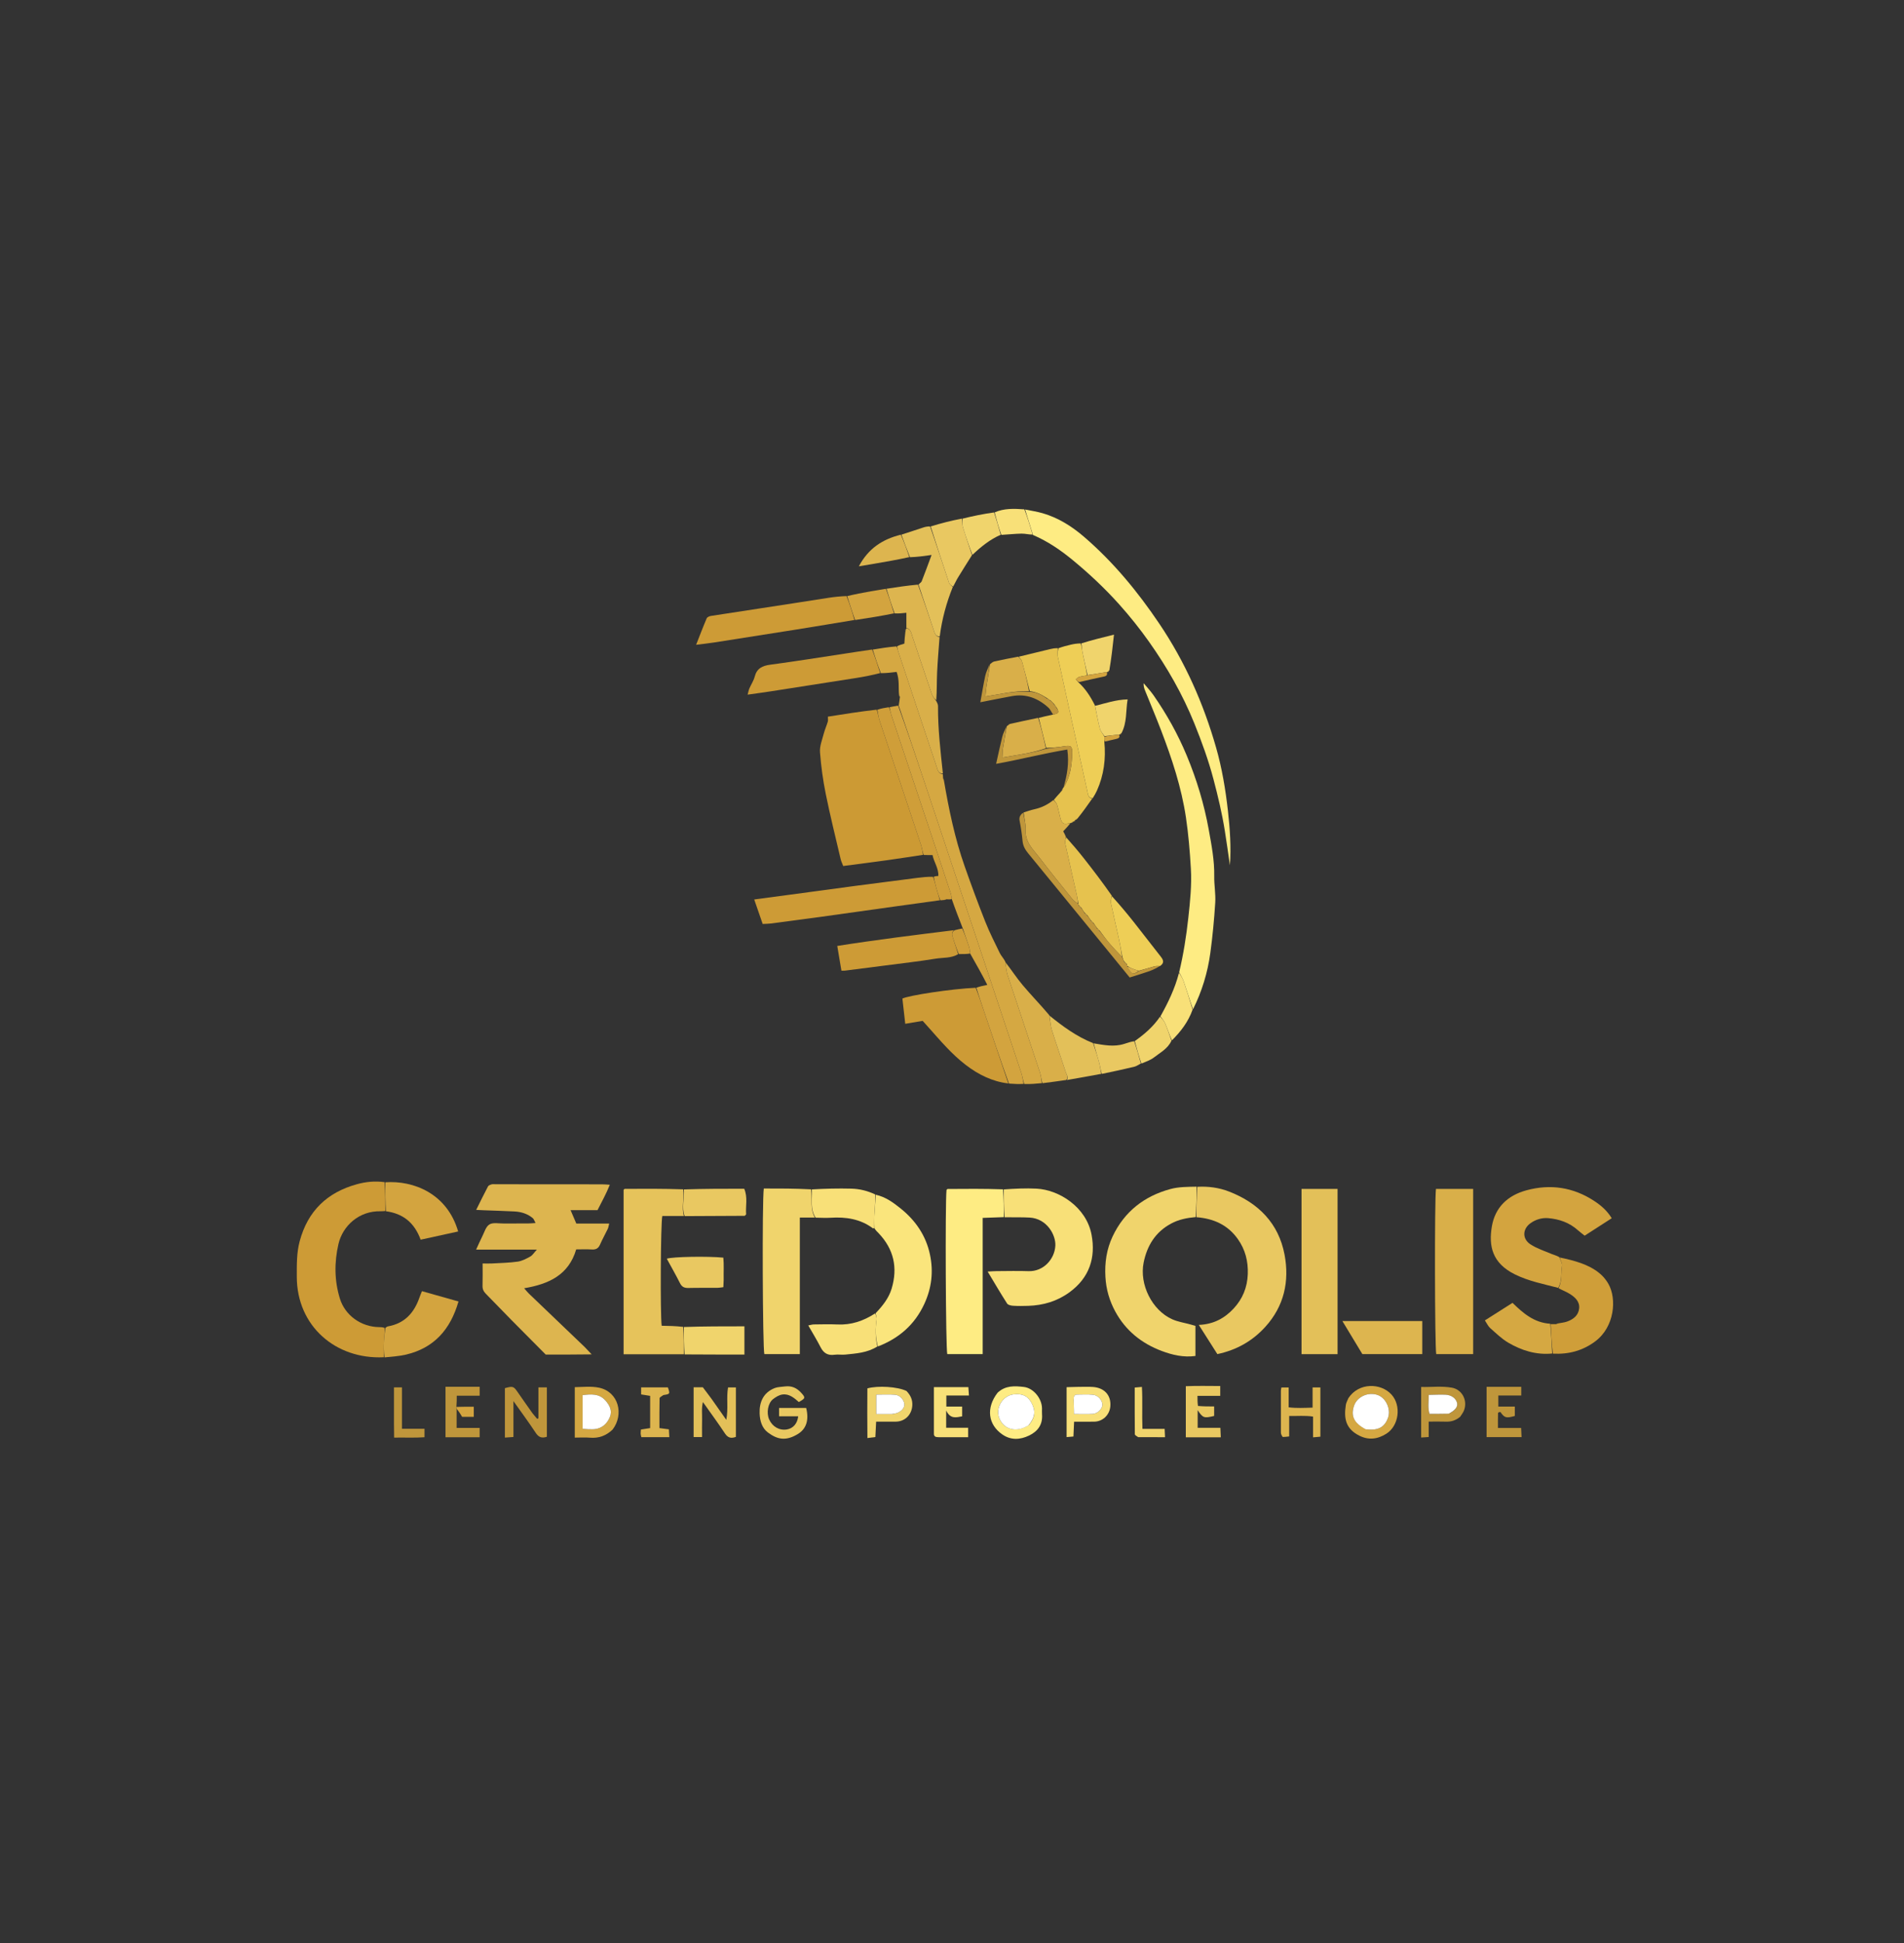 <svg version="1.1" id="Layer_1" xmlns="http://www.w3.org/2000/svg" xmlns:xlink="http://www.w3.org/1999/xlink" x="0px" y="0px"
	 width="100%" viewBox="0 0 2500 2550" enable-background="new 0 0 2500 2550" xml:space="preserve">
<rect x="0" y="0" width="2500" height="2550" fill="#333333" stroke="none"/>
<path fill="#000000" opacity="000000" stroke="none" 
	d="
M1618,2552 
	C1078.667,2552 540.333,2552 2,2552 
	C2,1702 2,852 2,2 
	C835.333,2 1668.667,2 2502,2 
	C2502,852 2502,1702 2502,2552 
	C2207.667,2552 1913.333,2552 1618,2552 
M1412.116,1076.018 
	C1412.116,1076.018 1412.07,1076.158 1413.324,1076.006 
	C1413.878,1075.378 1414.431,1074.751 1416.144,1073.641 
	C1422.137,1065.104 1428.131,1056.567 1435.276,1047.282 
	C1436.944,1044.093 1438.777,1040.978 1440.252,1037.702 
	C1449.482,1017.201 1452.198,995.691 1451.44,973.014 
	C1456.13,971.939 1460.815,970.843 1465.512,969.798 
	C1468.588,969.113 1470.993,967.941 1470.057,964.006 
	C1470.057,964.006 1470.043,964.147 1471.296,964.473 
	C1471.626,963.687 1471.955,962.902 1473.823,961.85 
	C1479.981,948.032 1478.065,933.229 1480.586,917.875 
	C1464.812,918.33 1451.405,923.015 1437.256,924.245 
	C1431.616,913.704 1425.091,903.816 1417.693,894.684 
	C1427.564,892.597 1437.449,890.571 1447.299,888.392 
	C1450.694,887.641 1454.827,887.405 1454.07,882.008 
	C1454.07,882.008 1454.025,882.139 1455.234,882.176 
	C1455.659,881.503 1456.085,880.829 1457.667,879.096 
	C1459.29,864.189 1460.913,849.283 1462.697,832.897 
	C1447.339,836.684 1433.637,840.062 1418.281,843.646 
	C1414.199,844.443 1410.094,845.137 1406.041,846.064 
	C1400.676,847.292 1395.352,848.703 1388.389,849.906 
	C1385.177,850.565 1381.944,851.132 1378.759,851.897 
	C1365.082,855.183 1351.42,858.528 1336.126,861.787 
	C1325.814,863.893 1315.474,865.875 1305.215,868.215 
	C1303.274,868.658 1301.659,870.527 1298.754,872.599 
	C1296.997,877.47 1294.679,882.219 1293.595,887.235 
	C1291.174,898.439 1289.368,909.776 1287.208,921.626 
	C1301.87,918.775 1315.172,916.087 1328.515,913.62 
	C1347.313,910.143 1363.199,916.403 1376.853,928.966 
	C1379.331,931.246 1380.491,934.959 1380.652,937.972 
	C1375.093,939.364 1369.533,940.756 1362.36,942.088 
	C1350.236,944.757 1338.113,947.426 1325.324,949.751 
	C1324.663,950.449 1324.002,951.148 1322.372,952.384 
	C1322.208,952.715 1322.044,953.046 1320.921,954.083 
	C1319.268,958.327 1317.15,962.455 1316.054,966.838 
	C1313.209,978.212 1310.814,989.699 1307.939,1002.476 
	C1340.293,996.645 1370.573,988.776 1401.389,983.675 
	C1404.034,1001.888 1400.957,1018.072 1395.975,1033.987 
	C1395.975,1033.987 1395.941,1033.818 1394.987,1034.566 
	C1394.615,1035.706 1394.242,1036.847 1394.001,1037.993 
	C1394.001,1037.993 1393.977,1037.865 1393.162,1038.338 
	C1392.638,1038.767 1392.384,1039.32 1391.351,1040.771 
	C1388.809,1043.759 1386.267,1046.747 1382.44,1050.237 
	C1375.283,1056.379 1367.016,1060.133 1357.82,1062.157 
	C1353.146,1063.185 1348.615,1064.868 1342.706,1066.827 
	C1339.479,1069.579 1337.869,1072.583 1338.79,1077.254 
	C1340.524,1086.042 1341.828,1094.949 1342.662,1103.868 
	C1343.254,1110.196 1346.054,1115.088 1349.921,1119.8 
	C1376.688,1152.413 1403.384,1185.085 1430.097,1217.743 
	C1447.741,1239.315 1465.376,1260.896 1483.323,1282.85 
	C1491.994,1280.094 1500.498,1277.579 1508.861,1274.661 
	C1513.74,1272.958 1518.394,1270.61 1524.387,1268.068 
	C1529.235,1263.669 1527.491,1259.724 1524.011,1255.338 
	C1512.083,1240.303 1500.499,1224.996 1488.568,1209.964 
	C1479.328,1198.322 1469.765,1186.936 1460.007,1174.132 
	C1447.917,1158.462 1435.933,1142.709 1423.7,1127.153 
	C1415.973,1117.327 1407.873,1107.795 1399.369,1096.848 
	C1398.11,1094.676 1396.851,1092.505 1396.002,1091.041 
	C1399.853,1086.97 1403.067,1083.573 1406.135,1080.073 
	C1406.135,1080.073 1406.063,1080.236 1407.286,1080.092 
	C1408.239,1079.437 1409.191,1078.782 1410.004,1078.026 
	C1410.004,1078.026 1410.081,1078.181 1411.216,1078.028 
	C1411.55,1077.394 1411.884,1076.759 1412.116,1076.018 
M1315.69,702.111 
	C1324.214,701.473 1332.733,700.464 1341.264,700.339 
	C1346.132,700.268 1351.021,701.64 1356.844,703.373 
	C1376.352,710.726 1393.097,722.349 1409.113,735.568 
	C1430.686,753.374 1450.992,772.487 1469.599,793.249 
	C1483.53,808.793 1496.642,825.22 1508.709,842.254 
	C1532.421,875.725 1552.763,911.222 1568.188,949.357 
	C1577.91,973.392 1586.725,997.667 1593.375,1022.852 
	C1599.235,1045.038 1604.522,1067.254 1608.158,1089.875 
	C1610.604,1105.086 1612.682,1120.357 1614.924,1135.601 
	C1616.606,1111.59 1614.969,1087.789 1612.284,1063.983 
	C1609.119,1035.915 1604.501,1008.202 1596.709,980.984 
	C1580.123,923.048 1556.022,868.671 1522.25,818.605 
	C1493.863,776.524 1461.896,737.626 1423.292,704.461 
	C1407.254,690.681 1389.58,679.555 1369.115,673.594 
	C1361.558,671.392 1353.691,670.26 1344.125,668.287 
	C1331.232,667.509 1318.362,666.99 1304.466,671.732 
	C1290.98,674.497 1277.494,677.262 1262.372,679.91 
	C1248.913,683.324 1235.455,686.738 1220.429,690.149 
	C1217.861,690.811 1215.253,691.347 1212.733,692.158 
	C1202.999,695.29 1193.293,698.511 1182.065,701.78 
	C1158.664,707.69 1140.112,719.904 1127.68,743.233 
	C1135.627,741.902 1141.783,740.889 1147.933,739.836 
	C1163.287,737.205 1178.638,734.557 1195.683,732.207 
	C1204.262,731.002 1212.841,729.796 1223.195,728.341 
	C1218.473,741.018 1214.476,752.056 1210.164,762.969 
	C1209.554,764.511 1207.402,765.445 1204.37,766.464 
	C1190.91,768.533 1177.45,770.602 1162.455,772.784 
	C1156.109,773.858 1149.753,774.872 1143.42,776.017 
	C1132.872,777.923 1122.338,779.912 1110.099,781.752 
	C1102.96,782.638 1095.798,783.373 1088.686,784.44 
	C1072.957,786.8 1057.261,789.37 1041.539,791.778 
	C1005.512,797.295 969.472,802.731 933.461,808.351 
	C931.451,808.665 928.6,809.892 927.928,811.46 
	C923.251,822.377 919.046,833.496 914.028,846.229 
	C923.165,845.068 930.329,844.332 937.436,843.226 
	C973.771,837.569 1010.103,831.882 1046.415,826.076 
	C1071.619,822.046 1096.789,817.809 1123.649,813.791 
	C1140.416,811.091 1157.184,808.391 1175.611,805.834 
	C1180.248,805.317 1184.885,804.801 1190.093,804.22 
	C1190.093,811.662 1190.093,817.835 1189.823,824.811 
	C1189.823,824.811 1189.787,825.656 1189.027,826.193 
	C1188.52,826.689 1188.41,827.262 1188.375,829.653 
	C1188.056,834.772 1187.737,839.892 1187.437,844.712 
	C1183.431,845.854 1180.657,846.644 1176.192,847.565 
	C1166.115,849.216 1156.037,850.866 1144.307,852.377 
	C1132.521,854.213 1120.742,856.094 1108.948,857.877 
	C1076.489,862.783 1044.071,867.992 1011.536,872.33 
	C1001.026,873.731 993.779,877.062 990.93,888.08 
	C989.542,893.445 986.201,898.286 983.972,903.463 
	C982.99,905.743 982.578,908.268 981.634,911.667 
	C992.458,910.125 1002.2,908.841 1011.907,907.337 
	C1049.585,901.499 1087.261,895.649 1124.918,889.675 
	C1135.325,888.024 1145.662,885.927 1157.737,884.251 
	C1164.174,883.453 1170.611,882.656 1177.285,881.829 
	C1181.189,892.303 1179.487,902.331 1180.3,913.05 
	C1180.697,913.581 1181.094,914.113 1181.58,916.117 
	C1181.056,919.418 1180.532,922.719 1178.462,926.009 
	C1174.972,926.73 1171.482,927.452 1166.351,928.085 
	C1161.558,928.951 1156.765,929.817 1150.379,930.449 
	C1128.937,933.873 1107.496,937.297 1087.012,940.568 
	C1087.012,942.981 1087.486,945.195 1086.922,947.103 
	C1085.324,952.504 1082.941,957.686 1081.533,963.126 
	C1079.478,971.072 1076.075,979.313 1076.667,987.171 
	C1078.055,1005.601 1080.596,1024.056 1084.271,1042.176 
	C1090.059,1070.716 1097.125,1098.997 1103.762,1127.361 
	C1104.484,1130.444 1105.949,1133.353 1107.149,1136.553 
	C1127.114,1133.93 1146.137,1131.543 1165.124,1128.9 
	C1180.77,1126.723 1196.374,1124.242 1213.68,1122.217 
	C1216.935,1122.217 1220.191,1122.217 1224.455,1122.217 
	C1226.212,1131.42 1232.542,1139.435 1232.07,1149.579 
	C1229.277,1149.781 1227.639,1149.899 1224.24,1149.785 
	C1217.66,1150.561 1211.072,1151.282 1204.5,1152.124 
	C1177.569,1155.574 1150.635,1158.995 1123.718,1162.552 
	C1094.824,1166.37 1065.949,1170.335 1037.064,1174.225 
	C1021.724,1176.29 1006.381,1178.334 990.303,1180.486 
	C994.181,1191.708 997.73,1201.977 1001.405,1212.613 
	C1005.419,1212.397 1009.031,1212.437 1012.577,1211.976 
	C1033.91,1209.2 1055.237,1206.383 1076.547,1203.44 
	C1108.702,1198.999 1140.84,1194.428 1172.99,1189.941 
	C1193.317,1187.103 1213.652,1184.317 1235.554,1181.664 
	C1237.107,1181.473 1238.659,1181.282 1241.056,1181.231 
	C1241.626,1181.019 1242.032,1180.633 1243.773,1180.246 
	C1245.776,1180.386 1247.778,1180.526 1249.917,1182.075 
	C1254.637,1194.133 1259.357,1206.191 1262.724,1218.88 
	C1259.784,1219.356 1256.844,1219.831 1252.231,1220.215 
	C1201.542,1227.095 1150.761,1233.352 1099.344,1241.454 
	C1101.27,1252.904 1103.007,1263.231 1104.803,1273.907 
	C1106.755,1273.907 1108.044,1274.044 1109.296,1273.886 
	C1126.711,1271.687 1144.125,1269.48 1161.53,1267.21 
	C1183.842,1264.3 1206.22,1261.788 1228.42,1258.179 
	C1238.334,1256.567 1248.939,1257.794 1259.841,1252.053 
	C1264.534,1252.115 1269.227,1252.177 1274.423,1253.501 
	C1282.198,1266.164 1289.497,1279.078 1296.346,1292.568 
	C1290.734,1293.715 1286.316,1294.618 1280.119,1295.604 
	C1248.816,1297.779 1192.725,1306.484 1184.872,1310.533 
	C1186.094,1321.364 1187.333,1332.344 1188.608,1343.639 
	C1197.084,1342.211 1204.233,1341.007 1211.48,1339.787 
	C1214.35,1342.981 1217.01,1345.916 1219.643,1348.875 
	C1234.888,1366.006 1249.734,1383.576 1268.045,1397.612 
	C1284.624,1410.32 1302.912,1419.44 1325.618,1422.256 
	C1331.745,1422.59 1337.872,1422.923 1345.735,1423.622 
	C1353.146,1422.92 1360.557,1422.218 1369.62,1421.698 
	C1379.771,1420.26 1389.922,1418.821 1401.641,1417.523 
	C1416.412,1414.792 1431.182,1412.061 1447.514,1409.459 
	C1461.515,1406.325 1475.548,1403.323 1489.492,1399.953 
	C1492.482,1399.23 1495.149,1397.169 1499.441,1395.962 
	C1504.731,1393.297 1510.606,1391.38 1515.183,1387.802 
	C1523.426,1381.359 1533.275,1376.487 1539.488,1365.794 
	C1550.389,1353.828 1560.191,1341.137 1566.993,1324.898 
	C1578.1,1301.327 1585.662,1276.594 1589.168,1250.849 
	C1592.16,1228.877 1594.237,1206.74 1595.632,1184.607 
	C1596.358,1173.095 1594.099,1161.423 1594.311,1149.844 
	C1594.689,1129.142 1590.741,1108.989 1587.116,1088.865 
	C1581.098,1055.468 1571.321,1023.093 1558.267,991.697 
	C1546.607,963.654 1531.92,937.33 1514.598,912.458 
	C1510.717,906.886 1505.989,901.904 1501.651,896.65 
	C1501.356,900.497 1502.403,903.55 1503.607,906.54 
	C1510.539,923.748 1517.769,940.841 1524.409,958.162 
	C1538.691,995.417 1551.272,1033.264 1557.172,1072.84 
	C1560.486,1095.074 1562.339,1117.586 1563.646,1140.043 
	C1564.9,1161.598 1562.651,1183.11 1560.293,1204.589 
	C1557.65,1228.678 1553.907,1252.534 1547.794,1277.56 
	C1542.652,1297.555 1533.714,1315.925 1522.641,1334.628 
	C1514.201,1347.549 1502.72,1357.245 1488.353,1365.816 
	C1484.292,1367.213 1480.256,1368.691 1476.165,1369.993 
	C1462.603,1374.312 1449.286,1371.488 1434.58,1368.074 
	C1413.13,1360.163 1395.168,1346.782 1377.44,1330.852 
	C1365.863,1318.251 1353.858,1306.011 1342.85,1292.932 
	C1334.592,1283.122 1327.616,1272.234 1319.899,1260.436 
	C1317.51,1257.298 1314.529,1254.448 1312.834,1250.971 
	C1306.187,1237.327 1299.286,1223.747 1293.698,1209.659 
	C1284.16,1185.612 1275.205,1161.318 1266.613,1136.915 
	C1253.683,1100.191 1245.873,1062.177 1239.507,1022.878 
	C1239.087,1022.361 1238.666,1021.845 1238.336,1019.991 
	C1238.204,1018.66 1238.071,1017.33 1238.117,1014.262 
	C1234.819,985.125 1231.427,955.999 1231.638,926.596 
	C1231.653,924.403 1230.508,922.202 1230.202,918.15 
	C1230.256,906.224 1229.919,894.28 1230.462,882.376 
	C1231.167,866.907 1232.573,851.471 1234.156,834.44 
	C1236.844,812.307 1242.714,791.012 1251.927,769.428 
	C1253.888,765.6 1255.623,761.635 1257.855,757.971 
	C1263.873,748.089 1270.104,738.336 1277.408,727.808 
	C1288.303,717.327 1299.955,707.911 1315.69,702.111 
M601.093,1850.011 
	C602.961,1853.113 604.829,1856.216 606.783,1859.46 
	C611.823,1859.46 616.716,1859.46 622.094,1859.46 
	C622.094,1854.979 622.094,1850.865 622.094,1846.17 
	C614.186,1846.17 606.928,1846.17 599.74,1844.333 
	C599.74,1840.444 599.74,1836.556 599.74,1831.703 
	C610.34,1831.703 619.835,1831.703 629.803,1831.703 
	C629.803,1827.19 629.803,1823.695 629.803,1820.007 
	C614.521,1820.007 599.722,1820.007 584.95,1820.007 
	C584.95,1842.383 584.95,1864.099 584.95,1886.237 
	C600.198,1886.237 614.728,1886.237 629.788,1886.237 
	C629.788,1882.361 629.788,1878.865 629.788,1874 
	C619.682,1874 609.952,1874 599.571,1874 
	C599.571,1865.022 599.571,1857.406 601.093,1850.011 
M2039.774,1777.589 
	C2059.87,1777.643 2078.235,1772.618 2094.619,1760.386 
	C2120.169,1741.312 2122.965,1704.408 2111.922,1685.026 
	C2104.074,1671.25 2091.357,1663.582 2077.177,1658.249 
	C2067.689,1654.68 2057.723,1652.383 2046.862,1648.623 
	C2043.692,1647.686 2040.395,1647.045 2037.374,1645.757 
	C2027.948,1641.737 2017.885,1638.595 2009.45,1633.023 
	C1998.546,1625.819 1999.09,1613.018 2009.377,1605.491 
	C2016.308,1600.42 2024.565,1598.007 2032.798,1598.7 
	C2047.225,1599.915 2060.695,1604.542 2071.796,1614.534 
	C2074.481,1616.952 2077.424,1619.084 2080.697,1621.707 
	C2092.633,1614.021 2104.447,1606.412 2116.251,1598.81 
	C2110.038,1588.722 2102.222,1582.074 2093.616,1576.391 
	C2065.964,1558.129 2035.808,1553.541 2004.101,1562.199 
	C1979.839,1568.825 1963.05,1584.29 1958.799,1609.853 
	C1954.586,1635.19 1959.151,1657.689 1989.079,1672.492 
	C2007.195,1681.452 2026.72,1685.169 2046.865,1691.188 
	C2051.667,1693.477 2056.736,1695.34 2061.207,1698.155 
	C2068.111,1702.501 2074.372,1708.139 2073.466,1717.142 
	C2072.54,1726.346 2065.807,1731.526 2057.561,1734.444 
	C2053.844,1735.759 2049.772,1736.07 2044.973,1736.675 
	C2044.364,1736.885 2043.934,1737.287 2042.158,1737.756 
	C2040.118,1737.765 2038.079,1737.775 2034.92,1736.746 
	C2014.214,1735.998 1999.767,1723.294 1985.96,1709.868 
	C1973.443,1717.819 1961.837,1725.192 1949.694,1732.907 
	C1952.469,1737.038 1953.968,1740.6 1956.577,1742.901 
	C1964.246,1749.665 1971.707,1757.033 1980.429,1762.156 
	C1998.039,1772.5 2017.23,1778.402 2039.774,1777.589 
M1148.485,1613.642 
	C1150.194,1615.228 1151.991,1616.729 1153.598,1618.411 
	C1173.532,1639.297 1179.028,1663.63 1170.755,1691.151 
	C1166.909,1703.944 1158.725,1713.982 1148.394,1723.917 
	C1133.597,1733.771 1117.552,1739.077 1099.533,1738.228 
	C1089.234,1737.742 1078.892,1738.069 1068.571,1738.183 
	C1066.488,1738.206 1064.412,1738.917 1061.272,1739.511 
	C1067.068,1749.665 1072.644,1758.649 1077.42,1768.04 
	C1081.416,1775.896 1086.987,1779.235 1095.804,1777.971 
	C1100.373,1777.317 1105.151,1778.242 1109.766,1777.774 
	C1124.24,1776.306 1138.893,1775.423 1153.444,1767.903 
	C1180.431,1756.434 1201.047,1738.478 1213.611,1711.362 
	C1223.351,1690.341 1225.816,1668.842 1221.06,1646.445 
	C1215.809,1621.714 1202.288,1601.927 1182.845,1586.248 
	C1173.041,1578.342 1162.787,1570.772 1148.693,1567.341 
	C1138.954,1562.736 1128.556,1560.271 1117.932,1559.987 
	C1100.633,1559.524 1083.308,1559.987 1064.127,1559.878 
	C1043.631,1559.771 1023.138,1559.772 1002.891,1559.803 
	C1000.56,1576.092 1001.382,1770.419 1003.603,1777.165 
	C1018.76,1777.165 1033.919,1777.165 1050.194,1777.165 
	C1050.194,1747.008 1050.194,1717.481 1050.194,1687.955 
	C1050.194,1658.433 1050.194,1628.912 1050.194,1597.948 
	C1057.547,1597.948 1063.772,1597.948 1071.862,1598.173 
	C1078.128,1598.194 1084.415,1598.556 1090.656,1598.172 
	C1110.568,1596.949 1129.419,1599.651 1145.944,1611.924 
	C1146.443,1612.294 1147.19,1612.328 1148.485,1613.642 
M1316.142,1559.866 
	C1292.177,1560.045 1268.211,1560.221 1244.246,1560.425 
	C1243.985,1560.427 1243.708,1560.76 1243.472,1560.974 
	C1243.227,1561.197 1243.022,1561.465 1242.799,1561.713 
	C1240.915,1579.547 1241.756,1769.957 1243.788,1777.15 
	C1258.9,1777.15 1274.039,1777.15 1290.293,1777.15 
	C1290.293,1717.317 1290.293,1658.19 1290.293,1598.367 
	C1300.277,1598.013 1309.167,1597.697 1319.901,1597.694 
	C1330.566,1597.748 1341.256,1597.357 1351.891,1597.947 
	C1374.694,1599.213 1386.378,1620.853 1385.704,1634.7 
	C1384.843,1652.417 1370.128,1668.947 1350.471,1668.265 
	C1336.489,1667.779 1322.477,1668.156 1308.478,1668.216 
	C1305.293,1668.23 1302.109,1668.526 1296.814,1668.801 
	C1305.849,1683.814 1313.823,1697.476 1322.358,1710.778 
	C1323.579,1712.683 1327.476,1713.512 1330.206,1713.681 
	C1336.847,1714.092 1343.537,1714.017 1350.195,1713.788 
	C1369.913,1713.111 1388.023,1707.822 1404.237,1696.003 
	C1430.366,1676.958 1438.923,1650.664 1433.226,1620.402 
	C1426.396,1584.119 1390.654,1561.528 1360.991,1559.99 
	C1346.703,1559.249 1332.339,1559.992 1316.142,1559.866 
M896.132,1559.865 
	C870.869,1559.994 845.607,1560.12 820.344,1560.27 
	C820.072,1560.272 819.774,1560.552 819.536,1560.759 
	C819.288,1560.974 819.099,1561.258 818.805,1561.604 
	C818.805,1633.218 818.805,1704.924 818.805,1777.33 
	C845.561,1777.33 871.732,1777.33 899.758,1777.727 
	C925.622,1777.727 951.487,1777.727 977.448,1777.727 
	C977.448,1764.569 977.448,1752.794 977.448,1740.673 
	C950.408,1740.673 924.156,1740.673 896.071,1740.375 
	C886.913,1740.223 877.755,1740.072 868.8,1739.923 
	C866.83,1725.694 867.418,1604.112 869.647,1595.891 
	C878.87,1595.891 888.431,1595.891 899.853,1596.161 
	C925.768,1595.997 951.682,1595.835 977.597,1595.649 
	C977.87,1595.647 978.166,1595.365 978.404,1595.159 
	C978.653,1594.944 978.845,1594.663 979.697,1593.674 
	C978.725,1583.085 982.104,1571.494 977.167,1560.111 
	C950.432,1560.111 924.212,1560.111 896.132,1559.865 
M1571.737,1597.628 
	C1593.764,1599.24 1612.168,1607.687 1625.251,1626.09 
	C1635.056,1639.882 1638.982,1655.157 1638.37,1672.137 
	C1637.739,1689.662 1631.537,1704.64 1619.898,1717.202 
	C1608.1,1729.937 1593.552,1738.029 1574.052,1738.802 
	C1582.633,1752.301 1590.541,1764.741 1598.422,1777.137 
	C1623.828,1771.729 1644.489,1759.959 1661.36,1741.402 
	C1686.115,1714.173 1693.222,1681.535 1686.672,1646.71 
	C1678.913,1605.464 1652.297,1578.737 1613.716,1563.769 
	C1600.432,1558.615 1586.337,1556.74 1570.297,1556.331 
	C1559.146,1557.623 1547.628,1557.56 1536.911,1560.458 
	C1502.438,1569.783 1476.253,1590.106 1460.842,1622.813 
	C1452.986,1639.486 1450.386,1657.109 1451.438,1675.797 
	C1452.364,1692.245 1456.743,1707.146 1464.423,1721.295 
	C1478.035,1746.369 1499.04,1763.164 1525.407,1773.037 
	C1539.314,1778.244 1553.861,1781.719 1569.65,1779.586 
	C1569.65,1766.239 1569.65,1753.416 1569.65,1740.102 
	C1567.313,1739.429 1565.154,1738.786 1562.983,1738.187 
	C1555.046,1735.995 1546.684,1734.766 1539.243,1731.462 
	C1512.661,1719.658 1495.789,1685.691 1501.642,1656.953 
	C1506.199,1634.571 1517.157,1616.973 1537.551,1605.908 
	C1547.67,1600.417 1558.724,1598.297 1571.737,1597.628 
M507.47,1589.924 
	C529.714,1592.731 544.326,1605.124 552.33,1626.978 
	C568.946,1623.341 585.211,1619.782 601.563,1616.203 
	C587.087,1566.251 542.822,1549.051 504.158,1550.414 
	C492.117,1549.736 480.235,1550.993 468.651,1554.177 
	C429.527,1564.928 404.082,1589.352 393.484,1629.022 
	C389.37,1644.421 389.689,1659.954 389.698,1675.561 
	C389.733,1740.369 440.779,1784.327 505.621,1781.639 
	C514.788,1780.402 524.129,1779.909 533.089,1777.797 
	C569.983,1769.103 591.428,1744.796 602.002,1708.064 
	C585.713,1703.469 570.022,1699.042 554.038,1694.533 
	C552.601,1698.168 551.552,1700.563 550.696,1703.026 
	C543.775,1722.92 531.342,1736.775 509.718,1740.677 
	C508.434,1740.909 507.233,1741.609 504.239,1741.803 
	C502.247,1741.775 500.255,1741.734 498.262,1741.722 
	C473.746,1741.58 452.944,1725.914 446.291,1704.317 
	C438.985,1680.603 438.87,1656.791 444.363,1632.796 
	C449.841,1608.864 471.458,1588.866 499.996,1589.67 
	C501.977,1589.726 503.968,1589.464 507.47,1589.924 
M767.452,1767.553 
	C758.082,1758.596 748.712,1749.64 739.342,1740.682 
	C724.445,1726.44 709.529,1712.216 694.672,1697.932 
	C692.6,1695.94 690.815,1693.65 688.196,1690.711 
	C720.354,1685.306 746.668,1673.449 756.558,1639.712 
	C763.736,1639.712 770.395,1639.376 777.002,1639.816 
	C782.401,1640.176 785.67,1638.484 787.876,1633.381 
	C790.911,1626.359 794.725,1619.678 798.023,1612.763 
	C798.912,1610.898 799.139,1608.719 799.899,1605.808 
	C784.903,1605.808 770.957,1605.808 756.71,1605.808 
	C754.25,1600.055 751.984,1594.756 749.184,1588.209 
	C761.93,1588.209 773.158,1588.209 784.548,1588.209 
	C790.124,1577.089 795.969,1566.85 800.7,1554.863 
	C796.392,1554.619 793.497,1554.317 790.601,1554.313 
	C743.939,1554.255 697.277,1554.235 650.615,1554.209 
	C648.949,1554.208 647.182,1553.89 645.643,1554.339 
	C643.872,1554.857 641.51,1555.644 640.772,1557.038 
	C635.539,1566.922 630.656,1576.991 625.229,1587.866 
	C629.538,1588.077 632.168,1588.231 634.8,1588.331 
	C648.407,1588.851 662.023,1589.202 675.62,1589.923 
	C684.432,1590.39 692.692,1592.962 699.572,1598.723 
	C701.048,1599.959 701.623,1602.272 703.162,1605.097 
	C698.895,1605.357 696.004,1605.669 693.112,1605.684 
	C682.447,1605.739 671.78,1605.612 661.116,1605.72 
	C654.827,1605.783 647.285,1604.108 642.607,1606.972 
	C637.934,1609.834 635.977,1617.302 633.113,1622.895 
	C630.476,1628.044 628.215,1633.386 625.169,1639.985 
	C652.186,1639.985 677.361,1639.985 704.932,1639.985 
	C701.115,1644.13 699.208,1647.453 696.341,1649.041 
	C691.161,1651.908 685.577,1654.928 679.855,1655.749 
	C668.717,1657.346 657.37,1657.531 646.102,1658.167 
	C642.24,1658.386 638.356,1658.202 633.669,1658.202 
	C633.669,1668.894 633.873,1678.182 633.579,1687.454 
	C633.439,1691.857 634.993,1695.001 637.989,1698.029 
	C649.225,1709.382 660.234,1720.96 671.446,1732.337 
	C686.406,1747.516 701.476,1762.587 716.53,1777.737 
	C726.371,1777.737 736.025,1777.768 745.68,1777.728 
	C755.412,1777.687 765.145,1777.574 776.846,1777.476 
	C772.969,1773.359 770.716,1770.967 767.452,1767.553 
M1934.292,1601 
	C1934.292,1587.483 1934.292,1573.965 1934.292,1560.313 
	C1917.003,1560.313 1901.187,1560.313 1885.489,1560.313 
	C1883.511,1571.491 1883.875,1769.68 1885.833,1777.152 
	C1901.604,1777.152 1917.423,1777.152 1934.293,1777.152 
	C1934.293,1718.701 1934.293,1660.85 1934.292,1601 
M1756.261,1729 
	C1756.261,1672.883 1756.261,1616.767 1756.261,1560.32 
	C1739.718,1560.32 1724.581,1560.32 1708.955,1560.32 
	C1708.955,1632.89 1708.955,1704.872 1708.955,1777.198 
	C1724.813,1777.198 1739.953,1777.198 1756.261,1777.198 
	C1756.261,1761.428 1756.261,1746.214 1756.261,1729 
M1809,1733.754 
	C1794.222,1733.754 1779.443,1733.754 1762.591,1733.754 
	C1772.217,1749.678 1780.697,1763.707 1788.815,1777.137 
	C1815.71,1777.137 1841.494,1777.137 1867.485,1777.137 
	C1867.485,1762.455 1867.485,1748.418 1867.485,1733.751 
	C1848.129,1733.751 1829.565,1733.751 1809,1733.754 
M950.199,1678.783 
	C949.983,1669.3 950.683,1659.76 949.753,1650.53 
	C929.027,1648.528 883.379,1649.272 875.51,1651.923 
	C881.408,1662.768 887.466,1673.342 892.936,1684.212 
	C895.44,1689.189 898.849,1690.467 904.069,1690.333 
	C916.701,1690.007 929.347,1690.257 941.987,1690.16 
	C944.511,1690.141 947.031,1689.612 949.768,1689.293 
	C949.935,1685.968 950.067,1683.346 950.199,1678.783 
M698.808,1854.271 
	C692.523,1845.318 686.156,1836.422 679.978,1827.397 
	C674.413,1819.267 673.578,1818.904 662.933,1821.82 
	C662.933,1843.257 662.933,1864.662 662.933,1886.722 
	C666.865,1886.437 670.049,1886.207 674.159,1885.91 
	C674.159,1870.479 674.159,1855.801 674.159,1838.821 
	C684.924,1854.035 694.566,1867.022 703.446,1880.51 
	C707.233,1886.262 711.398,1887.9 718.069,1885.617 
	C718.069,1864.268 718.069,1842.792 718.069,1820.822 
	C714.417,1820.822 711.249,1820.822 706.945,1820.822 
	C706.945,1834.676 706.945,1848.058 706.945,1861.44 
	C706.358,1861.63 705.771,1861.821 705.183,1862.012 
	C703.359,1859.834 701.535,1857.657 698.808,1854.271 
M933.837,1835.131 
	C930.226,1830.38 926.615,1825.628 922.861,1820.689 
	C919.109,1820.689 915.231,1820.689 910.758,1820.689 
	C910.758,1842.61 910.758,1864.04 910.758,1885.978 
	C914.518,1885.978 917.88,1885.978 921.797,1885.978 
	C921.797,1877.754 921.632,1870.452 921.844,1863.16 
	C922.055,1855.879 920.898,1848.466 922.937,1840.026 
	C933.172,1854.515 942.857,1867.604 951.806,1881.178 
	C955.697,1887.08 959.949,1888.153 966.27,1885.767 
	C966.27,1864.136 966.27,1842.699 966.27,1820.89 
	C962.43,1820.89 959.3,1820.89 955.965,1820.89 
	C953.505,1834.559 956.572,1848.055 953.643,1863.445 
	C946.35,1853.122 940.441,1844.758 933.837,1835.131 
M1970.68,1853.804 
	C1975.526,1860.944 1977.643,1861.452 1989.017,1858.297 
	C1989.017,1854.417 1989.017,1850.636 1989.017,1845.997 
	C1981.379,1845.997 1974.507,1845.997 1967.339,1845.997 
	C1967.339,1840.987 1967.339,1836.874 1967.339,1831.48 
	C1977.747,1831.48 1987.527,1831.48 1997.43,1831.48 
	C1997.43,1826.921 1997.43,1823.659 1997.43,1820.034 
	C1981.956,1820.034 1966.87,1820.034 1951.935,1820.034 
	C1951.935,1842.551 1951.935,1864.333 1951.935,1886.034 
	C1967.532,1886.034 1982.352,1886.034 1997.854,1886.034 
	C1997.652,1881.864 1997.484,1878.391 1997.274,1874.044 
	C1986.848,1874.044 1977.305,1874.044 1966.835,1874.044 
	C1966.835,1866.894 1966.754,1860.656 1966.953,1854.427 
	C1966.974,1853.757 1968.619,1853.138 1970.68,1853.804 
M1572.307,1844.52 
	C1572.307,1840.647 1572.307,1836.775 1572.307,1831.921 
	C1582.402,1831.921 1591.899,1831.921 1602.212,1831.921 
	C1602.212,1827.238 1602.212,1823.562 1602.212,1819.019 
	C1586.615,1818.99 1571.848,1818.614 1557,1819.249 
	C1557,1842.366 1557,1864.095 1557,1886.36 
	C1572.503,1886.36 1587.25,1886.36 1602.943,1886.36 
	C1602.757,1882.134 1602.606,1878.677 1602.396,1873.895 
	C1591.825,1873.895 1582.093,1873.895 1572.557,1873.895 
	C1572.557,1865.607 1572.557,1858.707 1572.557,1850.695 
	C1579.439,1861.043 1580.842,1861.488 1594.209,1858.277 
	C1594.209,1854.596 1594.209,1850.831 1594.209,1845.812 
	C1586.799,1845.812 1580.217,1845.812 1572.307,1844.52 
M1029.896,1819.666 
	C1025.679,1820.29 1021.168,1820.16 1017.299,1821.672 
	C1001.933,1827.672 996.859,1840.735 997.396,1855.081 
	C997.753,1864.633 1000.461,1874.17 1008.235,1879.96 
	C1019.985,1888.713 1031.332,1892.134 1047.962,1881.79 
	C1058.712,1875.104 1062.497,1863.495 1058.51,1847.791 
	C1046.914,1847.791 1035.096,1847.791 1022.94,1847.791 
	C1022.94,1851.383 1022.94,1854.442 1022.94,1858.729 
	C1031.788,1858.729 1039.894,1858.729 1048.068,1858.729 
	C1046.948,1868.451 1041.343,1874.598 1033.305,1876.001 
	C1023.5,1877.712 1014.243,1872.516 1009.929,1862.881 
	C1006.109,1854.351 1008.213,1841.564 1015.067,1836.199 
	C1018.62,1833.418 1023.036,1830.743 1027.355,1830.149 
	C1036.238,1828.928 1042.822,1834.735 1048.897,1840.04 
	C1057.746,1835.111 1057.858,1834.297 1051.836,1827.752 
	C1046.322,1821.758 1039.812,1818.447 1029.896,1819.666 
M1770.07,1835.543 
	C1769.049,1838.328 1767.527,1841.038 1767.09,1843.912 
	C1764.383,1861.698 1766.882,1875.02 1784.623,1884.069 
	C1796.894,1890.329 1808.731,1888.94 1820.365,1881.6 
	C1836.911,1871.16 1840.235,1844.677 1827.049,1830.196 
	C1813.067,1814.842 1784.174,1814.147 1770.07,1835.543 
M1309.272,1828.314 
	C1294.511,1847.669 1297.15,1869.631 1316.289,1882.723 
	C1327.44,1890.35 1339.547,1889.627 1351.27,1883.983 
	C1362.72,1878.471 1369.255,1869.546 1368.209,1856.17 
	C1368.002,1853.524 1368.218,1850.846 1368.172,1848.185 
	C1367.947,1835.318 1356.974,1821.698 1344.339,1820.249 
	C1332.479,1818.888 1320.253,1818.048 1309.272,1828.314 
M1233.451,1886.193 
	C1245.998,1886.193 1258.546,1886.193 1271.217,1886.193 
	C1271.217,1881.539 1271.217,1878.184 1271.217,1873.819 
	C1261.157,1873.819 1251.989,1873.819 1242.348,1873.819 
	C1242.348,1866.407 1242.348,1860.025 1242.348,1851.139 
	C1247.93,1862.885 1255.764,1860.123 1263.33,1858.817 
	C1263.33,1854.467 1263.33,1850.707 1263.33,1845.993 
	C1256.013,1845.993 1249.49,1845.993 1242.573,1845.993 
	C1242.573,1840.922 1242.573,1836.85 1242.573,1831.439 
	C1252.687,1831.439 1262.103,1831.439 1272.244,1831.439 
	C1271.93,1826.903 1271.713,1823.767 1271.487,1820.498 
	C1256.132,1820.498 1241.686,1820.498 1226.246,1820.498 
	C1226.246,1841.382 1226.237,1861.593 1226.255,1881.804 
	C1226.258,1885.337 1228.56,1886.213 1233.451,1886.193 
M804.678,1875.611 
	C819.646,1856.287 812.226,1826.551 786.526,1821.211 
	C776.134,1819.051 765.577,1820.345 754.693,1820.528 
	C754.693,1842.889 754.693,1864.103 754.693,1886.728 
	C761.552,1886.728 768.149,1886.281 774.663,1886.827 
	C785.992,1887.776 795.622,1884.453 804.678,1875.611 
M1917.835,1858.785 
	C1919.326,1856.225 1921.187,1853.809 1922.245,1851.082 
	C1927.275,1838.118 1919.953,1823.593 1906.301,1821.181 
	C1893.012,1818.833 1879.506,1820.603 1865.997,1820.273 
	C1865.997,1843.103 1865.997,1864.527 1865.997,1886.601 
	C1869.475,1886.382 1872.313,1886.203 1875.919,1885.975 
	C1875.919,1879.153 1875.919,1872.968 1875.919,1865.733 
	C1883.903,1865.733 1891.12,1865.527 1898.318,1865.792 
	C1905.272,1866.047 1911.411,1864.293 1917.835,1858.785 
M1189.677,1824.938 
	C1178.501,1819.878 1152.985,1818.252 1138.888,1822.11 
	C1138.733,1843.222 1138.674,1864.659 1138.935,1887.312 
	C1143.477,1886.726 1146.459,1886.342 1149.38,1885.966 
	C1149.753,1878.576 1150.064,1872.433 1150.4,1865.792 
	C1155.614,1865.792 1159.588,1865.793 1163.563,1865.792 
	C1167.895,1865.79 1172.229,1865.883 1176.558,1865.766 
	C1188.399,1865.444 1196.968,1856.739 1197.85,1844.975 
	C1198.419,1837.384 1195.808,1831.349 1189.677,1824.938 
M1413.182,1820.176 
	C1408.989,1820.29 1404.796,1820.405 1400.467,1820.523 
	C1400.467,1842.88 1400.467,1864.006 1400.467,1886.055 
	C1403.879,1885.762 1406.573,1885.531 1409.444,1885.284 
	C1409.751,1878.462 1410.014,1872.618 1410.319,1865.841 
	C1419.781,1865.841 1428.359,1866.005 1436.928,1865.801 
	C1448.197,1865.533 1456.915,1856.856 1457.884,1845.775 
	C1459.161,1831.179 1450.084,1821.323 1435.072,1820.259 
	C1428.454,1819.79 1421.776,1820.176 1413.182,1820.176 
M1685.131,1886.118 
	C1687.305,1885.848 1689.48,1885.578 1692.722,1885.176 
	C1692.722,1876.173 1692.722,1867.702 1692.722,1858.319 
	C1703.619,1858.571 1713.37,1857.514 1724.105,1859.12 
	C1724.105,1868.671 1724.105,1877.16 1724.105,1886.377 
	C1728.052,1886.024 1730.836,1885.775 1733.7,1885.519 
	C1733.7,1863.586 1733.7,1842.448 1733.7,1820.856 
	C1730.335,1820.856 1727.558,1820.856 1723.469,1820.856 
	C1723.469,1829.833 1723.469,1838.278 1723.469,1847.373 
	C1712.41,1847.706 1702.678,1848.288 1692.055,1846.987 
	C1692.055,1837.697 1692.055,1829.505 1692.055,1820.916 
	C1688.311,1820.916 1685.542,1820.916 1682.511,1820.916 
	C1682.214,1822.724 1681.827,1823.992 1681.824,1825.26 
	C1681.777,1843.557 1681.738,1861.855 1681.843,1880.152 
	C1681.853,1882.001 1682.81,1883.845 1685.131,1886.118 
M871.91,1830.881 
	C879.875,1829.492 879.875,1829.492 876.96,1820.792 
	C865.418,1820.792 853.912,1820.792 841.815,1820.792 
	C841.815,1824.158 841.815,1826.955 841.815,1830.048 
	C846.005,1830.718 849.775,1831.321 853.637,1831.938 
	C853.637,1846.399 853.637,1860.229 853.637,1874.235 
	C849.285,1874.917 845.492,1875.512 841.56,1876.127 
	C841.396,1878.409 841.107,1880.056 841.21,1881.678 
	C841.308,1883.223 841.816,1884.741 842.112,1886.121 
	C854.565,1886.121 866.337,1886.121 878.845,1886.121 
	C878.624,1882.187 878.448,1879.054 878.269,1875.875 
	C873.841,1875.287 870.295,1874.817 865.858,1874.229 
	C865.858,1861.06 865.721,1848.147 866.047,1835.245 
	C866.085,1833.777 868.725,1832.375 871.91,1830.881 
M517.308,1870.702 
	C517.366,1875.884 517.424,1881.065 517.488,1886.724 
	C531.671,1886.474 544.488,1887.187 557.396,1886.231 
	C557.396,1882.224 557.396,1879.309 557.396,1875.148 
	C547.589,1875.148 538.14,1875.148 527.778,1875.148 
	C527.778,1856.383 527.778,1838.849 527.778,1820.77 
	C523.975,1820.77 521.141,1820.77 517.309,1820.77 
	C517.309,1836.926 517.309,1852.854 517.308,1870.702 
M1495.446,1886.18 
	C1506.631,1886.18 1517.816,1886.18 1529.716,1886.18 
	C1529.519,1882.019 1529.386,1879.214 1529.198,1875.255 
	C1519.113,1875.255 1509.768,1875.255 1500.049,1875.255 
	C1499.308,1856.345 1500.397,1838.532 1499.363,1820.205 
	C1495.645,1820.526 1493.159,1820.74 1489.911,1821.02 
	C1489.911,1841.823 1489.844,1862.013 1490.067,1882.2 
	C1490.082,1883.508 1492.336,1884.791 1495.446,1886.18 
z"/>
<path fill="#DDB54F" opacity="1" stroke="none" 
	d="
M767.957,1768.064 
	C770.716,1770.967 772.969,1773.359 776.846,1777.476 
	C765.145,1777.574 755.412,1777.687 745.68,1777.728 
	C736.025,1777.768 726.371,1777.737 716.53,1777.737 
	C701.476,1762.587 686.406,1747.516 671.446,1732.337 
	C660.234,1720.96 649.225,1709.382 637.989,1698.029 
	C634.993,1695.001 633.439,1691.857 633.579,1687.454 
	C633.873,1678.182 633.669,1668.894 633.669,1658.202 
	C638.356,1658.202 642.24,1658.386 646.102,1658.167 
	C657.37,1657.531 668.717,1657.346 679.855,1655.749 
	C685.577,1654.928 691.161,1651.908 696.341,1649.041 
	C699.208,1647.453 701.115,1644.13 704.932,1639.985 
	C677.361,1639.985 652.186,1639.985 625.169,1639.985 
	C628.215,1633.386 630.476,1628.044 633.113,1622.895 
	C635.977,1617.302 637.934,1609.834 642.607,1606.972 
	C647.285,1604.108 654.827,1605.783 661.116,1605.72 
	C671.78,1605.612 682.447,1605.739 693.112,1605.684 
	C696.004,1605.669 698.895,1605.357 703.162,1605.097 
	C701.623,1602.272 701.048,1599.959 699.572,1598.723 
	C692.692,1592.962 684.432,1590.39 675.62,1589.923 
	C662.023,1589.202 648.407,1588.851 634.8,1588.331 
	C632.168,1588.231 629.538,1588.077 625.229,1587.866 
	C630.656,1576.991 635.539,1566.922 640.772,1557.038 
	C641.51,1555.644 643.872,1554.857 645.643,1554.339 
	C647.182,1553.89 648.949,1554.208 650.615,1554.209 
	C697.277,1554.235 743.939,1554.255 790.601,1554.313 
	C793.497,1554.317 796.392,1554.619 800.7,1554.863 
	C795.969,1566.85 790.124,1577.089 784.548,1588.209 
	C773.158,1588.209 761.93,1588.209 749.184,1588.209 
	C751.984,1594.756 754.25,1600.055 756.71,1605.808 
	C770.957,1605.808 784.903,1605.808 799.899,1605.808 
	C799.139,1608.719 798.912,1610.898 798.023,1612.763 
	C794.725,1619.678 790.911,1626.359 787.876,1633.381 
	C785.67,1638.484 782.401,1640.176 777.002,1639.816 
	C770.395,1639.376 763.736,1639.712 756.558,1639.712 
	C746.668,1673.449 720.354,1685.306 688.196,1690.711 
	C690.815,1693.65 692.6,1695.94 694.672,1697.932 
	C709.529,1712.216 724.445,1726.44 739.342,1740.682 
	C748.712,1749.64 758.082,1758.596 767.957,1768.064 
z"/>
<path fill="#CC9A34" opacity="1" stroke="none" 
	d="
M1211.996,1121.896 
	C1196.374,1124.242 1180.77,1126.723 1165.124,1128.9 
	C1146.137,1131.543 1127.114,1133.93 1107.149,1136.553 
	C1105.949,1133.353 1104.484,1130.444 1103.762,1127.361 
	C1097.125,1098.997 1090.059,1070.716 1084.271,1042.176 
	C1080.596,1024.056 1078.055,1005.601 1076.667,987.171 
	C1076.075,979.313 1079.478,971.072 1081.533,963.126 
	C1082.941,957.686 1085.324,952.504 1086.922,947.103 
	C1087.486,945.195 1087.012,942.981 1087.012,940.568 
	C1107.496,937.297 1128.937,933.873 1151.181,931.35 
	C1152.957,936.759 1153.523,941.402 1154.968,945.753 
	C1173.083,1000.288 1191.357,1054.769 1209.465,1109.306 
	C1210.804,1113.339 1211.175,1117.692 1211.996,1121.896 
z"/>
<path fill="#CD9B36" opacity="1" stroke="none" 
	d="
M503.944,1781.249 
	C440.779,1784.327 389.733,1740.369 389.698,1675.561 
	C389.689,1659.954 389.37,1644.421 393.484,1629.022 
	C404.082,1589.352 429.527,1564.928 468.651,1554.177 
	C480.235,1550.993 492.117,1549.736 505.064,1551.467 
	C505.965,1564.796 505.96,1577.073 505.954,1589.349 
	C503.968,1589.464 501.977,1589.726 499.996,1589.67 
	C471.458,1588.866 449.841,1608.864 444.363,1632.796 
	C438.87,1656.791 438.985,1680.603 446.291,1704.317 
	C452.944,1725.914 473.746,1741.58 498.262,1741.722 
	C500.255,1741.734 502.247,1741.775 505.098,1742.786 
	C505.306,1749.308 504.351,1754.832 504.079,1760.389 
	C503.74,1767.328 503.964,1774.294 503.944,1781.249 
z"/>
<path fill="#F0D46C" opacity="1" stroke="none" 
	d="
M1570.054,1597.292 
	C1558.724,1598.297 1547.67,1600.417 1537.551,1605.908 
	C1517.157,1616.973 1506.199,1634.571 1501.642,1656.953 
	C1495.789,1685.691 1512.661,1719.658 1539.243,1731.462 
	C1546.684,1734.766 1555.046,1735.995 1562.983,1738.187 
	C1565.154,1738.786 1567.313,1739.429 1569.65,1740.102 
	C1569.65,1753.416 1569.65,1766.239 1569.65,1779.586 
	C1553.861,1781.719 1539.314,1778.244 1525.407,1773.037 
	C1499.04,1763.164 1478.035,1746.369 1464.423,1721.295 
	C1456.743,1707.146 1452.364,1692.245 1451.438,1675.797 
	C1450.386,1657.109 1452.986,1639.486 1460.842,1622.813 
	C1476.253,1590.106 1502.438,1569.783 1536.911,1560.458 
	C1547.628,1557.56 1559.146,1557.623 1571.162,1557.392 
	C1571.37,1571.4 1570.712,1584.346 1570.054,1597.292 
z"/>
<path fill="#E6C35B" opacity="1" stroke="none" 
	d="
M897.993,1595.891 
	C888.431,1595.891 878.87,1595.891 869.647,1595.891 
	C867.418,1604.112 866.83,1725.694 868.8,1739.923 
	C877.755,1740.072 886.913,1740.223 897.018,1741.405 
	C897.945,1754.066 897.924,1765.698 897.904,1777.33 
	C871.732,1777.33 845.561,1777.33 818.805,1777.33 
	C818.805,1704.924 818.805,1633.218 818.805,1561.604 
	C819.099,1561.258 819.288,1560.974 819.536,1560.759 
	C819.774,1560.552 820.072,1560.272 820.344,1560.27 
	C845.607,1560.12 870.869,1559.994 897.064,1560.883 
	C898.675,1573.231 894.735,1584.561 897.993,1595.891 
z"/>
<path fill="#E9C861" opacity="1" stroke="none" 
	d="
M1570.896,1597.46 
	C1570.712,1584.346 1571.37,1571.4 1572.042,1557.581 
	C1586.337,1556.74 1600.432,1558.615 1613.716,1563.769 
	C1652.297,1578.737 1678.913,1605.464 1686.672,1646.71 
	C1693.222,1681.535 1686.115,1714.173 1661.36,1741.402 
	C1644.489,1759.959 1623.828,1771.729 1598.422,1777.137 
	C1590.541,1764.741 1582.633,1752.301 1574.052,1738.802 
	C1593.552,1738.029 1608.1,1729.937 1619.898,1717.202 
	C1631.537,1704.64 1637.739,1689.662 1638.37,1672.137 
	C1638.982,1655.157 1635.056,1639.882 1625.251,1626.09 
	C1612.168,1607.687 1593.764,1599.24 1570.896,1597.46 
z"/>
<path fill="#D5A842" opacity="1" stroke="none" 
	d="
M1239.319,1023.885 
	C1245.873,1062.177 1253.683,1100.191 1266.613,1136.915 
	C1275.205,1161.318 1284.16,1185.612 1293.698,1209.659 
	C1299.286,1223.747 1306.187,1237.327 1312.834,1250.971 
	C1314.529,1254.448 1317.51,1257.298 1319.957,1261.997 
	C1321.009,1269.035 1321.372,1274.719 1323.097,1279.955 
	C1337.165,1322.664 1351.546,1365.269 1365.642,1407.968 
	C1367.062,1412.271 1367.223,1416.99 1367.969,1421.516 
	C1360.557,1422.218 1353.146,1422.92 1344.865,1422.661 
	C1343.021,1417.192 1342.461,1412.547 1341.014,1408.198 
	C1298.656,1280.82 1256.234,1153.462 1213.759,1026.123 
	C1202.617,992.719 1191.264,959.385 1180.009,926.02 
	C1180.532,922.719 1181.056,919.418 1181.583,914.884 
	C1181.455,912.959 1181.093,912.425 1180.499,912.047 
	C1179.487,902.331 1181.189,892.303 1177.285,881.829 
	C1170.611,882.656 1164.174,883.453 1156.584,883.467 
	C1152.274,872.628 1149.117,862.572 1145.96,852.517 
	C1156.037,850.866 1166.115,849.216 1177.08,848.329 
	C1178.434,851.016 1178.768,852.983 1179.387,854.856 
	C1186.894,877.552 1194.426,900.238 1201.985,922.916 
	C1211.224,950.633 1220.489,978.34 1229.76,1006.046 
	C1231.213,1010.387 1231.885,1015.417 1237.938,1015.999 
	C1238.071,1017.33 1238.204,1018.66 1238.304,1021.148 
	C1238.412,1022.97 1238.761,1023.497 1239.319,1023.885 
z"/>
<path fill="#FEEC83" opacity="1" stroke="none" 
	d="
M1345.965,668.64 
	C1353.691,670.26 1361.558,671.392 1369.115,673.594 
	C1389.58,679.555 1407.254,690.681 1423.292,704.461 
	C1461.896,737.626 1493.863,776.524 1522.25,818.605 
	C1556.022,868.671 1580.123,923.048 1596.709,980.984 
	C1604.501,1008.202 1609.119,1035.915 1612.284,1063.983 
	C1614.969,1087.789 1616.606,1111.59 1614.924,1135.601 
	C1612.682,1120.357 1610.604,1105.086 1608.158,1089.875 
	C1604.522,1067.254 1599.235,1045.038 1593.375,1022.852 
	C1586.725,997.667 1577.91,973.392 1568.188,949.357 
	C1552.763,911.222 1532.421,875.725 1508.709,842.254 
	C1496.642,825.22 1483.53,808.793 1469.599,793.249 
	C1450.992,772.487 1430.686,753.374 1409.113,735.568 
	C1393.097,722.349 1376.352,710.726 1356.336,702.08 
	C1352.54,690.071 1349.253,679.356 1345.965,668.64 
z"/>
<path fill="#FEEC83" opacity="1" stroke="none" 
	d="
M1318.058,1597.381 
	C1309.167,1597.697 1300.277,1598.013 1290.293,1598.367 
	C1290.293,1658.19 1290.293,1717.317 1290.293,1777.15 
	C1274.039,1777.15 1258.9,1777.15 1243.788,1777.15 
	C1241.756,1769.957 1240.915,1579.547 1242.799,1561.713 
	C1243.022,1561.465 1243.227,1561.197 1243.472,1560.974 
	C1243.708,1560.76 1243.985,1560.427 1244.246,1560.425 
	C1268.211,1560.221 1292.177,1560.045 1317.072,1560.895 
	C1318.021,1573.743 1318.039,1585.562 1318.058,1597.381 
z"/>
<path fill="#F8E078" opacity="1" stroke="none" 
	d="
M1318.98,1597.537 
	C1318.039,1585.562 1318.021,1573.743 1318.006,1560.994 
	C1332.339,1559.992 1346.703,1559.249 1360.991,1559.99 
	C1390.654,1561.528 1426.396,1584.119 1433.226,1620.402 
	C1438.923,1650.664 1430.366,1676.958 1404.237,1696.003 
	C1388.023,1707.822 1369.913,1713.111 1350.195,1713.788 
	C1343.537,1714.017 1336.847,1714.092 1330.206,1713.681 
	C1327.476,1713.512 1323.579,1712.683 1322.358,1710.778 
	C1313.823,1697.476 1305.849,1683.814 1296.814,1668.801 
	C1302.109,1668.526 1305.293,1668.23 1308.478,1668.216 
	C1322.477,1668.156 1336.489,1667.779 1350.471,1668.265 
	C1370.128,1668.947 1384.843,1652.417 1385.704,1634.7 
	C1386.378,1620.853 1374.694,1599.213 1351.891,1597.947 
	C1341.256,1597.357 1330.566,1597.748 1318.98,1597.537 
z"/>
<path fill="#F0D46C" opacity="1" stroke="none" 
	d="
M1069.998,1597.948 
	C1063.772,1597.948 1057.547,1597.948 1050.194,1597.948 
	C1050.194,1628.912 1050.194,1658.433 1050.194,1687.955 
	C1050.194,1717.481 1050.194,1747.008 1050.194,1777.165 
	C1033.919,1777.165 1018.76,1777.165 1003.603,1777.165 
	C1001.382,1770.419 1000.56,1576.092 1002.891,1559.803 
	C1023.138,1559.772 1043.631,1559.771 1065.065,1560.897 
	C1066.816,1573.984 1063.399,1586.521 1069.998,1597.948 
z"/>
<path fill="#D9AF49" opacity="1" stroke="none" 
	d="
M1934.292,1602 
	C1934.293,1660.85 1934.293,1718.701 1934.293,1777.152 
	C1917.423,1777.152 1901.604,1777.152 1885.833,1777.152 
	C1883.875,1769.68 1883.511,1571.491 1885.489,1560.313 
	C1901.187,1560.313 1917.003,1560.313 1934.292,1560.313 
	C1934.292,1573.965 1934.292,1587.483 1934.292,1602 
z"/>
<path fill="#FEEC83" opacity="1" stroke="none" 
	d="
M1548.242,1276.091 
	C1553.907,1252.534 1557.65,1228.678 1560.293,1204.589 
	C1562.651,1183.11 1564.9,1161.598 1563.646,1140.043 
	C1562.339,1117.586 1560.486,1095.074 1557.172,1072.84 
	C1551.272,1033.264 1538.691,995.417 1524.409,958.162 
	C1517.769,940.841 1510.539,923.748 1503.607,906.54 
	C1502.403,903.55 1501.356,900.497 1501.651,896.65 
	C1505.989,901.904 1510.717,906.886 1514.598,912.458 
	C1531.92,937.33 1546.607,963.654 1558.267,991.697 
	C1571.321,1023.093 1581.098,1055.468 1587.116,1088.865 
	C1590.741,1108.989 1594.689,1129.142 1594.311,1149.844 
	C1594.099,1161.423 1596.358,1173.095 1595.632,1184.607 
	C1594.237,1206.74 1592.16,1228.877 1589.168,1250.849 
	C1585.662,1276.594 1578.1,1301.327 1566.461,1324.572 
	C1561.988,1311.973 1558.208,1299.645 1554.014,1287.459 
	C1552.644,1283.479 1550.197,1279.87 1548.242,1276.091 
z"/>
<path fill="#D3A43F" opacity="1" stroke="none" 
	d="
M2045.943,1690.186 
	C2026.72,1685.169 2007.195,1681.452 1989.079,1672.492 
	C1959.151,1657.689 1954.586,1635.19 1958.799,1609.853 
	C1963.05,1584.29 1979.839,1568.825 2004.101,1562.199 
	C2035.808,1553.541 2065.964,1558.129 2093.616,1576.391 
	C2102.222,1582.074 2110.038,1588.722 2116.251,1598.81 
	C2104.447,1606.412 2092.633,1614.021 2080.697,1621.707 
	C2077.424,1619.084 2074.481,1616.952 2071.796,1614.534 
	C2060.695,1604.542 2047.225,1599.915 2032.798,1598.7 
	C2024.565,1598.007 2016.308,1600.42 2009.377,1605.491 
	C1999.09,1613.018 1998.546,1625.819 2009.45,1633.023 
	C2017.885,1638.595 2027.948,1641.737 2037.374,1645.757 
	C2040.395,1647.045 2043.692,1647.686 2047.432,1649.871 
	C2049.086,1654.488 2051.548,1658.101 2051,1661.179 
	C2049.28,1670.838 2051.333,1681.196 2045.943,1690.186 
z"/>
<path fill="#E3C059" opacity="1" stroke="none" 
	d="
M1756.261,1730 
	C1756.261,1746.214 1756.261,1761.428 1756.261,1777.198 
	C1739.953,1777.198 1724.813,1777.198 1708.955,1777.198 
	C1708.955,1704.872 1708.955,1632.89 1708.955,1560.32 
	C1724.581,1560.32 1739.718,1560.32 1756.261,1560.32 
	C1756.261,1616.767 1756.261,1672.883 1756.261,1730 
z"/>
<path fill="#FAE57C" opacity="1" stroke="none" 
	d="
M1149.737,1723.464 
	C1158.725,1713.982 1166.909,1703.944 1170.755,1691.151 
	C1179.028,1663.63 1173.532,1639.297 1153.598,1618.411 
	C1151.991,1616.729 1150.194,1615.228 1148.212,1612.097 
	C1147.959,1605.573 1147.771,1600.583 1148.045,1595.618 
	C1148.554,1586.412 1149.333,1577.22 1150,1568.022 
	C1162.787,1570.772 1173.041,1578.342 1182.845,1586.248 
	C1202.288,1601.927 1215.809,1621.714 1221.06,1646.445 
	C1225.816,1668.842 1223.351,1690.341 1213.611,1711.362 
	C1201.047,1738.478 1180.431,1756.434 1152.702,1767.098 
	C1149.234,1754.894 1149.355,1743.449 1150.954,1731.893 
	C1151.328,1729.192 1150.183,1726.28 1149.737,1723.464 
z"/>
<path fill="#CD9B36" opacity="1" stroke="none" 
	d="
M1324.002,1421.938 
	C1302.912,1419.44 1284.624,1410.32 1268.045,1397.612 
	C1249.734,1383.576 1234.888,1366.006 1219.643,1348.875 
	C1217.01,1345.916 1214.35,1342.981 1211.48,1339.787 
	C1204.233,1341.007 1197.084,1342.211 1188.608,1343.639 
	C1187.333,1332.344 1186.094,1321.364 1184.872,1310.533 
	C1192.725,1306.484 1248.816,1297.779 1281.101,1296.351 
	C1285.405,1307.125 1288.686,1317.165 1292.054,1327.176 
	C1302.686,1358.769 1313.35,1390.352 1324.002,1421.938 
z"/>
<path fill="#CD9B36" opacity="1" stroke="none" 
	d="
M1233.983,1181.508 
	C1213.652,1184.317 1193.317,1187.103 1172.99,1189.941 
	C1140.84,1194.428 1108.702,1198.999 1076.547,1203.44 
	C1055.237,1206.383 1033.91,1209.2 1012.577,1211.976 
	C1009.031,1212.437 1005.419,1212.397 1001.405,1212.613 
	C997.73,1201.977 994.181,1191.708 990.303,1180.486 
	C1006.381,1178.334 1021.724,1176.29 1037.064,1174.225 
	C1065.949,1170.335 1094.824,1166.37 1123.718,1162.552 
	C1150.635,1158.995 1177.569,1155.574 1204.5,1152.124 
	C1211.072,1151.282 1217.66,1150.561 1225.122,1150.708 
	C1226.979,1155.698 1227.863,1159.791 1228.954,1163.828 
	C1230.552,1169.742 1232.299,1175.616 1233.983,1181.508 
z"/>
<path fill="#D3A43F" opacity="1" stroke="none" 
	d="
M1324.81,1422.097 
	C1313.35,1390.352 1302.686,1358.769 1292.054,1327.176 
	C1288.686,1317.165 1285.405,1307.125 1281.99,1296.31 
	C1286.316,1294.618 1290.734,1293.715 1296.346,1292.568 
	C1289.497,1279.078 1282.198,1266.164 1274.194,1252.045 
	C1273.405,1247.755 1273.118,1244.833 1272.233,1242.103 
	C1269.642,1234.11 1266.813,1226.195 1264.077,1218.249 
	C1259.357,1206.191 1254.637,1194.133 1249.904,1180.539 
	C1249.371,1176.758 1249.021,1174.457 1248.305,1172.277 
	C1242.617,1154.938 1236.895,1137.61 1231.117,1120.301 
	C1210.921,1059.79 1190.683,999.292 1170.525,938.768 
	C1169.383,935.336 1168.823,931.709 1167.992,928.174 
	C1171.482,927.452 1174.972,926.73 1179.235,926.014 
	C1191.264,959.385 1202.617,992.719 1213.759,1026.123 
	C1256.234,1153.462 1298.656,1280.82 1341.014,1408.198 
	C1342.461,1412.547 1343.021,1417.192 1343.997,1422.478 
	C1337.872,1422.923 1331.745,1422.59 1324.81,1422.097 
z"/>
<path fill="#E6C24E" opacity="1" stroke="none" 
	d="
M1337.752,861.852 
	C1351.42,858.528 1365.082,855.183 1378.759,851.897 
	C1381.944,851.132 1385.177,850.565 1388.884,850.684 
	C1389.133,854.68 1388.108,858.066 1388.76,861.091 
	C1397.042,899.506 1405.566,937.869 1414.027,976.245 
	C1418.648,997.206 1423.296,1018.161 1427.864,1039.133 
	C1428.716,1043.044 1428.901,1047.266 1434.125,1048.03 
	C1428.131,1056.567 1422.137,1065.104 1414.943,1074.012 
	C1413.185,1074.974 1412.628,1075.566 1412.07,1076.158 
	C1412.07,1076.158 1412.116,1076.018 1411.667,1076.24 
	C1410.838,1077.036 1410.46,1077.609 1410.081,1078.181 
	C1410.081,1078.181 1410.004,1078.026 1409.445,1078.078 
	C1407.945,1078.832 1407.004,1079.534 1406.063,1080.236 
	C1406.063,1080.236 1406.135,1080.073 1405.447,1080.121 
	C1396.244,1082.333 1394.337,1081.336 1392.163,1073.138 
	C1390.649,1067.427 1389.626,1061.575 1387.886,1055.94 
	C1387.182,1053.661 1385.152,1051.791 1383.726,1049.735 
	C1386.267,1046.747 1388.809,1043.759 1392.194,1040.074 
	C1393.415,1038.913 1393.728,1038.409 1393.977,1037.865 
	C1393.977,1037.865 1394.001,1037.993 1394.437,1037.636 
	C1395.229,1036.125 1395.585,1034.971 1395.941,1033.818 
	C1395.941,1033.818 1395.975,1033.987 1396.49,1033.619 
	C1405.484,1019.509 1407.398,1004.101 1407.769,988.482 
	C1407.995,978.929 1405.953,977.917 1396.586,979.478 
	C1389.11,980.725 1381.522,981.298 1373.706,981.466 
	C1370.277,967.89 1367.125,955.019 1363.974,942.149 
	C1369.533,940.756 1375.093,939.364 1382.165,937.947 
	C1390.227,936.305 1390.727,935.386 1387.925,929.391 
	C1386.56,927.183 1385.232,925.624 1383.656,923.543 
	C1382.251,922.045 1381.094,921.069 1379.683,919.495 
	C1377.609,917.941 1375.788,916.986 1373.544,915.48 
	C1366.64,910.974 1359.845,907.955 1352.041,907.098 
	C1348.666,893.53 1345.436,880.694 1341.86,867.954 
	C1341.231,865.712 1339.158,863.875 1337.752,861.852 
z"/>
<path fill="#CD9B36" opacity="1" stroke="none" 
	d="
M1121.974,813.664 
	C1096.789,817.809 1071.619,822.046 1046.415,826.076 
	C1010.103,831.882 973.771,837.569 937.436,843.226 
	C930.329,844.332 923.165,845.068 914.028,846.229 
	C919.046,833.496 923.251,822.377 927.928,811.46 
	C928.6,809.892 931.451,808.665 933.461,808.351 
	C969.472,802.731 1005.512,797.295 1041.539,791.778 
	C1057.261,789.37 1072.957,786.8 1088.686,784.44 
	C1095.798,783.373 1102.96,782.638 1111.524,782.268 
	C1115.957,793.077 1118.965,803.371 1121.974,813.664 
z"/>
<path fill="#CF9E39" opacity="1" stroke="none" 
	d="
M2046.404,1690.687 
	C2051.333,1681.196 2049.28,1670.838 2051,1661.179 
	C2051.548,1658.101 2049.086,1654.488 2047.986,1650.318 
	C2057.723,1652.383 2067.689,1654.68 2077.177,1658.249 
	C2091.357,1663.582 2104.074,1671.25 2111.922,1685.026 
	C2122.965,1704.408 2120.169,1741.312 2094.619,1760.386 
	C2078.235,1772.618 2059.87,1777.643 2038.9,1776.539 
	C2037.364,1762.921 2036.702,1750.352 2036.039,1737.784 
	C2038.079,1737.775 2040.118,1737.765 2043.339,1737.775 
	C2045.082,1737.637 2045.529,1737.318 2045.861,1736.837 
	C2049.772,1736.07 2053.844,1735.759 2057.561,1734.444 
	C2065.807,1731.526 2072.54,1726.346 2073.466,1717.142 
	C2074.372,1708.139 2068.111,1702.501 2061.207,1698.155 
	C2056.736,1695.34 2051.667,1693.477 2046.404,1690.687 
z"/>
<path fill="#EECE56" opacity="1" stroke="none" 
	d="
M1434.701,1047.656 
	C1428.901,1047.266 1428.716,1043.044 1427.864,1039.133 
	C1423.296,1018.161 1418.648,997.206 1414.027,976.245 
	C1405.566,937.869 1397.042,899.506 1388.76,861.091 
	C1388.108,858.066 1389.133,854.68 1389.695,850.749 
	C1395.352,848.703 1400.676,847.292 1406.041,846.064 
	C1410.094,845.137 1414.199,844.443 1419.131,844.455 
	C1420.55,849.509 1420.869,853.806 1421.738,857.987 
	C1423.687,867.363 1425.91,876.681 1427.321,886.337 
	C1423.392,887.178 1420.08,887.421 1416.971,888.348 
	C1415.308,888.844 1413.996,890.519 1412.526,891.663 
	C1413.746,893.003 1414.965,894.344 1416.185,895.684 
	C1425.091,903.816 1431.616,913.704 1437.6,925.646 
	C1439.997,936.903 1441.715,946.848 1444.283,956.567 
	C1445.2,960.034 1448.178,962.956 1450.158,966.863 
	C1450.066,969.547 1450.031,971.496 1449.995,973.445 
	C1452.198,995.691 1449.482,1017.201 1440.252,1037.702 
	C1438.777,1040.978 1436.944,1044.093 1434.701,1047.656 
z"/>
<path fill="#CD9B36" opacity="1" stroke="none" 
	d="
M1145.134,852.447 
	C1149.117,862.572 1152.274,872.628 1155.731,883.359 
	C1145.662,885.927 1135.325,888.024 1124.918,889.675 
	C1087.261,895.649 1049.585,901.499 1011.907,907.337 
	C1002.2,908.841 992.458,910.125 981.634,911.667 
	C982.578,908.268 982.99,905.743 983.972,903.463 
	C986.201,898.286 989.542,893.445 990.93,888.08 
	C993.779,877.062 1001.026,873.731 1011.536,872.33 
	C1044.071,867.992 1076.489,862.783 1108.948,857.877 
	C1120.742,856.094 1132.521,854.213 1145.134,852.447 
z"/>
<path fill="#CD9B36" opacity="1" stroke="none" 
	d="
M1258.09,1252.236 
	C1248.939,1257.794 1238.334,1256.567 1228.42,1258.179 
	C1206.22,1261.788 1183.842,1264.3 1161.53,1267.21 
	C1144.125,1269.48 1126.711,1271.687 1109.296,1273.886 
	C1108.044,1274.044 1106.755,1273.907 1104.803,1273.907 
	C1103.007,1263.231 1101.27,1252.904 1099.344,1241.454 
	C1150.761,1233.352 1201.542,1227.095 1252.617,1220.791 
	C1249.411,1223.508 1249.781,1226.502 1250.922,1229.898 
	C1253.413,1237.31 1255.712,1244.786 1258.09,1252.236 
z"/>
<path fill="#D3A43F" opacity="1" stroke="none" 
	d="
M504.783,1781.444 
	C503.964,1774.294 503.74,1767.328 504.079,1760.389 
	C504.351,1754.832 505.306,1749.308 505.976,1742.931 
	C507.233,1741.609 508.434,1740.909 509.718,1740.677 
	C531.342,1736.775 543.775,1722.92 550.696,1703.026 
	C551.552,1700.563 552.601,1698.168 554.038,1694.533 
	C570.022,1699.042 585.713,1703.469 602.002,1708.064 
	C591.428,1744.796 569.983,1769.103 533.089,1777.797 
	C524.129,1779.909 514.788,1780.402 504.783,1781.444 
z"/>
<path fill="#D9AF49" opacity="1" stroke="none" 
	d="
M1383.083,1049.986 
	C1385.152,1051.791 1387.182,1053.661 1387.886,1055.94 
	C1389.626,1061.575 1390.649,1067.427 1392.163,1073.138 
	C1394.337,1081.336 1396.244,1082.333 1405.52,1080.172 
	C1403.067,1083.573 1399.853,1086.97 1396.002,1091.041 
	C1396.851,1092.505 1398.11,1094.676 1399.574,1098.241 
	C1399.325,1101.859 1398.094,1104.253 1398.536,1106.282 
	C1403.498,1129.057 1408.743,1151.771 1413.843,1174.517 
	C1414.7,1178.337 1415.232,1182.23 1415.229,1185.997 
	C1412.38,1183.971 1409.896,1182.296 1408.102,1180.065 
	C1393.606,1162.036 1378.963,1144.113 1364.939,1125.72 
	C1356.75,1114.979 1345.899,1105.585 1346.695,1089.789 
	C1347.087,1082.009 1344.99,1074.104 1344.019,1066.255 
	C1348.615,1064.868 1353.146,1063.185 1357.82,1062.157 
	C1367.016,1060.133 1375.283,1056.379 1383.083,1049.986 
z"/>
<path fill="#D3A43F" opacity="1" stroke="none" 
	d="
M506.712,1589.637 
	C505.96,1577.073 505.965,1564.796 505.957,1551.636 
	C542.822,1549.051 587.087,1566.251 601.563,1616.203 
	C585.211,1619.782 568.946,1623.341 552.33,1626.978 
	C544.326,1605.124 529.714,1592.731 506.712,1589.637 
z"/>
<path fill="#D9AF49" opacity="1" stroke="none" 
	d="
M1368.794,1421.607 
	C1367.223,1416.99 1367.062,1412.271 1365.642,1407.968 
	C1351.546,1365.269 1337.165,1322.664 1323.097,1279.955 
	C1321.372,1274.719 1321.009,1269.035 1320.042,1262.692 
	C1327.616,1272.234 1334.592,1283.122 1342.85,1292.932 
	C1353.858,1306.011 1365.863,1318.251 1377.723,1332.316 
	C1379.046,1339.942 1379.398,1346.319 1381.254,1352.224 
	C1387.027,1370.599 1393.475,1388.761 1399.392,1407.093 
	C1400.427,1410.299 1403.211,1413.754 1400.073,1417.383 
	C1389.922,1418.821 1379.771,1420.26 1368.794,1421.607 
z"/>
<path fill="#CF9E39" opacity="1" stroke="none" 
	d="
M1167.172,928.129 
	C1168.823,931.709 1169.383,935.336 1170.525,938.768 
	C1190.683,999.292 1210.921,1059.79 1231.117,1120.301 
	C1236.895,1137.61 1242.617,1154.938 1248.305,1172.277 
	C1249.021,1174.457 1249.371,1176.758 1249.836,1179.834 
	C1247.778,1180.526 1245.776,1180.386 1242.636,1180.235 
	C1240.985,1180.387 1240.556,1180.677 1240.211,1181.092 
	C1238.659,1181.282 1237.107,1181.473 1234.769,1181.586 
	C1232.299,1175.616 1230.552,1169.742 1228.954,1163.828 
	C1227.863,1159.791 1226.979,1155.698 1226.002,1150.824 
	C1227.639,1149.899 1229.277,1149.781 1232.07,1149.579 
	C1232.542,1139.435 1226.212,1131.42 1224.455,1122.217 
	C1220.191,1122.217 1216.935,1122.217 1212.838,1122.056 
	C1211.175,1117.692 1210.804,1113.339 1209.465,1109.306 
	C1191.357,1054.769 1173.083,1000.288 1154.968,945.753 
	C1153.523,941.402 1152.957,936.759 1151.977,931.467 
	C1156.765,929.817 1161.558,928.951 1167.172,928.129 
z"/>
<path fill="#DDB54F" opacity="1" stroke="none" 
	d="
M1190.093,824.009 
	C1190.093,817.835 1190.093,811.662 1190.093,804.22 
	C1184.885,804.801 1180.248,805.317 1174.692,805.036 
	C1170.512,793.716 1167.25,783.194 1163.989,772.672 
	C1177.45,770.602 1190.91,768.533 1205.292,767.258 
	C1212.801,787.672 1219.364,807.3 1225.998,826.904 
	C1227.348,830.895 1228.219,835.428 1233.677,836.021 
	C1232.573,851.471 1231.167,866.907 1230.462,882.376 
	C1229.919,894.28 1230.256,906.224 1229.351,918.954 
	C1226.764,916.727 1224.486,913.881 1223.377,910.636 
	C1214.833,885.631 1206.602,860.519 1198.047,835.518 
	C1196.529,831.081 1196.014,825.567 1190.093,824.009 
z"/>
<path fill="#DDB54F" opacity="1" stroke="none" 
	d="
M1810,1733.752 
	C1829.565,1733.751 1848.129,1733.751 1867.485,1733.751 
	C1867.485,1748.418 1867.485,1762.455 1867.485,1777.137 
	C1841.494,1777.137 1815.71,1777.137 1788.815,1777.137 
	C1780.697,1763.707 1772.217,1749.678 1762.591,1733.754 
	C1779.443,1733.754 1794.222,1733.754 1810,1733.752 
z"/>
<path fill="#E6C24E" opacity="1" stroke="none" 
	d="
M1415.913,1186.089 
	C1415.232,1182.23 1414.7,1178.337 1413.843,1174.517 
	C1408.743,1151.771 1403.498,1129.057 1398.536,1106.282 
	C1398.094,1104.253 1399.325,1101.859 1399.86,1098.884 
	C1407.873,1107.795 1415.973,1117.327 1423.7,1127.153 
	C1435.933,1142.709 1447.917,1158.462 1459.83,1175.529 
	C1459.254,1179.476 1458.083,1182.188 1458.579,1184.55 
	C1461.975,1200.714 1465.8,1216.788 1469.321,1232.927 
	C1471.007,1240.653 1472.333,1248.457 1473.238,1255.89 
	C1467.517,1249.968 1462.227,1244.512 1457.288,1238.756 
	C1452.651,1233.352 1448.385,1227.631 1443.893,1221.401 
	C1442.554,1219.836 1441.28,1218.919 1439.927,1217.368 
	C1438.551,1215.172 1437.254,1213.61 1435.893,1211.4 
	C1434.556,1209.835 1433.283,1208.918 1431.932,1207.366 
	C1430.557,1205.168 1429.26,1203.604 1427.898,1201.395 
	C1426.562,1199.83 1425.291,1198.912 1423.764,1197.435 
	C1422.329,1195.261 1421.15,1193.647 1419.903,1191.386 
	C1418.564,1189.826 1417.292,1188.91 1415.992,1187.519 
	C1415.964,1187.042 1415.913,1186.089 1415.913,1186.089 
z"/>
<path fill="#E3C059" opacity="1" stroke="none" 
	d="
M1233.916,835.23 
	C1228.219,835.428 1227.348,830.895 1225.998,826.904 
	C1219.364,807.3 1212.801,787.672 1206.089,767.356 
	C1207.402,765.445 1209.554,764.511 1210.164,762.969 
	C1214.476,752.056 1218.473,741.018 1223.195,728.341 
	C1212.841,729.796 1204.262,731.002 1194.827,731.286 
	C1190.505,720.809 1187.041,711.253 1183.577,701.698 
	C1193.293,698.511 1202.999,695.29 1212.733,692.158 
	C1215.253,691.347 1217.861,690.811 1221.228,690.921 
	C1230.006,716.075 1237.911,740.481 1246.091,764.796 
	C1246.819,766.959 1249.338,768.519 1251.025,770.359 
	C1242.714,791.012 1236.844,812.307 1233.916,835.23 
z"/>
<path fill="#D9AF49" opacity="1" stroke="none" 
	d="
M1189.958,824.41 
	C1196.014,825.567 1196.529,831.081 1198.047,835.518 
	C1206.602,860.519 1214.833,885.631 1223.377,910.636 
	C1224.486,913.881 1226.764,916.727 1229.201,919.881 
	C1230.508,922.202 1231.653,924.403 1231.638,926.596 
	C1231.427,955.999 1234.819,985.125 1238.028,1015.13 
	C1231.885,1015.417 1231.213,1010.387 1229.76,1006.046 
	C1220.489,978.34 1211.224,950.633 1201.985,922.916 
	C1194.426,900.238 1186.894,877.552 1179.387,854.856 
	C1178.768,852.983 1178.434,851.016 1177.925,848.263 
	C1180.657,846.644 1183.431,845.854 1187.437,844.712 
	C1187.737,839.892 1188.056,834.772 1188.866,828.494 
	C1189.727,826.833 1189.87,826.274 1189.787,825.656 
	C1189.787,825.656 1189.823,824.811 1189.958,824.41 
z"/>
<path fill="#D5A842" opacity="1" stroke="none" 
	d="
M2035.48,1737.265 
	C2036.702,1750.352 2037.364,1762.921 2038.04,1776.371 
	C2017.23,1778.402 1998.039,1772.5 1980.429,1762.156 
	C1971.707,1757.033 1964.246,1749.665 1956.577,1742.901 
	C1953.968,1740.6 1952.469,1737.038 1949.694,1732.907 
	C1961.837,1725.192 1973.443,1717.819 1985.96,1709.868 
	C1999.767,1723.294 2014.214,1735.998 2035.48,1737.265 
z"/>
<path fill="#F8E078" opacity="1" stroke="none" 
	d="
M1149.066,1723.691 
	C1150.183,1726.28 1151.328,1729.192 1150.954,1731.893 
	C1149.355,1743.449 1149.234,1754.894 1151.978,1767.136 
	C1138.893,1775.423 1124.24,1776.306 1109.766,1777.774 
	C1105.151,1778.242 1100.373,1777.317 1095.804,1777.971 
	C1086.987,1779.235 1081.416,1775.896 1077.42,1768.04 
	C1072.644,1758.649 1067.068,1749.665 1061.272,1739.511 
	C1064.412,1738.917 1066.488,1738.206 1068.571,1738.183 
	C1078.892,1738.069 1089.234,1737.742 1099.533,1738.228 
	C1117.552,1739.077 1133.597,1733.771 1149.066,1723.691 
z"/>
<path fill="#F8E078" opacity="1" stroke="none" 
	d="
M1149.346,1567.682 
	C1149.333,1577.22 1148.554,1586.412 1148.045,1595.618 
	C1147.771,1600.583 1147.959,1605.573 1147.88,1611.535 
	C1147.19,1612.328 1146.443,1612.294 1145.944,1611.924 
	C1129.419,1599.651 1110.568,1596.949 1090.656,1598.172 
	C1084.415,1598.556 1078.128,1598.194 1070.93,1598.061 
	C1063.399,1586.521 1066.816,1573.984 1065.998,1560.987 
	C1083.308,1559.987 1100.633,1559.524 1117.932,1559.987 
	C1128.556,1560.271 1138.954,1562.736 1149.346,1567.682 
z"/>
<path fill="#F0D46C" opacity="1" stroke="none" 
	d="
M898.831,1777.528 
	C897.924,1765.698 897.945,1754.066 897.935,1741.554 
	C924.156,1740.673 950.408,1740.673 977.448,1740.673 
	C977.448,1752.794 977.448,1764.569 977.448,1777.727 
	C951.487,1777.727 925.622,1777.727 898.831,1777.528 
z"/>
<path fill="#E3C059" opacity="1" stroke="none" 
	d="
M1400.857,1417.453 
	C1403.211,1413.754 1400.427,1410.299 1399.392,1407.093 
	C1393.475,1388.761 1387.027,1370.599 1381.254,1352.224 
	C1379.398,1346.319 1379.046,1339.942 1378.035,1332.917 
	C1395.168,1346.782 1413.13,1360.163 1435.288,1369.059 
	C1438.439,1378.287 1441.061,1386.483 1443.257,1394.791 
	C1444.513,1399.542 1445.077,1404.477 1445.953,1409.329 
	C1431.182,1412.061 1416.412,1414.792 1400.857,1417.453 
z"/>
<path fill="#E9C861" opacity="1" stroke="none" 
	d="
M898.923,1596.026 
	C894.735,1584.561 898.675,1573.231 897.994,1561.006 
	C924.212,1560.111 950.432,1560.111 977.167,1560.111 
	C982.104,1571.494 978.725,1583.085 979.697,1593.674 
	C978.845,1594.663 978.653,1594.944 978.404,1595.159 
	C978.166,1595.365 977.87,1595.647 977.597,1595.649 
	C951.682,1595.835 925.768,1595.997 898.923,1596.026 
z"/>
<path fill="#EECE56" opacity="1" stroke="none" 
	d="
M1473.822,1256.225 
	C1472.333,1248.457 1471.007,1240.653 1469.321,1232.927 
	C1465.8,1216.788 1461.975,1200.714 1458.579,1184.55 
	C1458.083,1182.188 1459.254,1179.476 1459.999,1176.181 
	C1469.765,1186.936 1479.328,1198.322 1488.568,1209.964 
	C1500.499,1224.996 1512.083,1240.303 1524.011,1255.338 
	C1527.491,1259.724 1529.235,1263.669 1523.22,1267.802 
	C1519.924,1267.759 1517.715,1267.696 1515.681,1268.26 
	C1509.103,1270.085 1502.589,1272.14 1495.281,1274.068 
	C1491.631,1272.988 1488.712,1272.038 1485.881,1270.874 
	C1483.877,1270.05 1481.992,1268.939 1480.011,1267.49 
	C1479.968,1267.025 1479.883,1266.094 1479.845,1265.441 
	C1478.532,1263.865 1477.258,1262.944 1475.728,1261.448 
	C1474.923,1259.325 1474.372,1257.775 1473.822,1256.225 
z"/>
<path fill="#E9C861" opacity="1" stroke="none" 
	d="
M1251.476,769.894 
	C1249.338,768.519 1246.819,766.959 1246.091,764.796 
	C1237.911,740.481 1230.006,716.075 1222.011,690.922 
	C1235.455,686.738 1248.913,683.324 1262.897,680.636 
	C1263.68,684.829 1263.318,688.483 1264.303,691.728 
	C1268.049,704.067 1272.231,716.274 1276.25,728.531 
	C1270.104,738.336 1263.873,748.089 1257.855,757.971 
	C1255.623,761.635 1253.888,765.6 1251.476,769.894 
z"/>
<path fill="#E9C861" opacity="1" stroke="none" 
	d="
M950.199,1679.753 
	C950.067,1683.346 949.935,1685.968 949.768,1689.293 
	C947.031,1689.612 944.511,1690.141 941.987,1690.16 
	C929.347,1690.257 916.701,1690.007 904.069,1690.333 
	C898.849,1690.467 895.44,1689.189 892.936,1684.212 
	C887.466,1673.342 881.408,1662.768 875.51,1651.923 
	C883.379,1649.272 929.027,1648.528 949.753,1650.53 
	C950.683,1659.76 949.983,1669.3 950.199,1679.753 
z"/>
<path fill="#BF963B" opacity="1" stroke="none" 
	d="
M699.259,1854.875 
	C701.535,1857.657 703.359,1859.834 705.183,1862.012 
	C705.771,1861.821 706.358,1861.63 706.945,1861.44 
	C706.945,1848.058 706.945,1834.676 706.945,1820.822 
	C711.249,1820.822 714.417,1820.822 718.069,1820.822 
	C718.069,1842.792 718.069,1864.268 718.069,1885.617 
	C711.398,1887.9 707.233,1886.262 703.446,1880.51 
	C694.566,1867.022 684.924,1854.035 674.159,1838.821 
	C674.159,1855.801 674.159,1870.479 674.159,1885.91 
	C670.049,1886.207 666.865,1886.437 662.933,1886.722 
	C662.933,1864.662 662.933,1843.257 662.933,1821.82 
	C673.578,1818.904 674.413,1819.267 679.978,1827.397 
	C686.156,1836.422 692.523,1845.318 699.259,1854.875 
z"/>
<path fill="#E3C059" opacity="1" stroke="none" 
	d="
M934.184,1835.762 
	C940.441,1844.758 946.35,1853.122 953.643,1863.445 
	C956.572,1848.055 953.505,1834.559 955.965,1820.89 
	C959.3,1820.89 962.43,1820.89 966.27,1820.89 
	C966.27,1842.699 966.27,1864.136 966.27,1885.767 
	C959.949,1888.153 955.697,1887.08 951.806,1881.178 
	C942.857,1867.604 933.172,1854.515 922.937,1840.026 
	C920.898,1848.466 922.055,1855.879 921.844,1863.16 
	C921.632,1870.452 921.797,1877.754 921.797,1885.978 
	C917.88,1885.978 914.518,1885.978 910.758,1885.978 
	C910.758,1864.04 910.758,1842.61 910.758,1820.689 
	C915.231,1820.689 919.109,1820.689 922.861,1820.689 
	C926.615,1825.628 930.226,1830.38 934.184,1835.762 
z"/>
<path fill="#BF963B" opacity="1" stroke="none" 
	d="
M1970.095,1853.15 
	C1968.619,1853.138 1966.974,1853.757 1966.953,1854.427 
	C1966.754,1860.656 1966.835,1866.894 1966.835,1874.044 
	C1977.305,1874.044 1986.848,1874.044 1997.274,1874.044 
	C1997.484,1878.391 1997.652,1881.864 1997.854,1886.034 
	C1982.352,1886.034 1967.532,1886.034 1951.935,1886.034 
	C1951.935,1864.333 1951.935,1842.551 1951.935,1820.034 
	C1966.87,1820.034 1981.956,1820.034 1997.43,1820.034 
	C1997.43,1823.659 1997.43,1826.921 1997.43,1831.48 
	C1987.527,1831.48 1977.747,1831.48 1967.339,1831.48 
	C1967.339,1836.874 1967.339,1840.987 1967.339,1845.997 
	C1974.507,1845.997 1981.379,1845.997 1989.017,1845.997 
	C1989.017,1850.636 1989.017,1854.417 1989.017,1858.297 
	C1977.643,1861.452 1975.526,1860.944 1970.095,1853.15 
z"/>
<path fill="#E9C861" opacity="1" stroke="none" 
	d="
M1572.971,1845.167 
	C1580.217,1845.812 1586.799,1845.812 1594.209,1845.812 
	C1594.209,1850.831 1594.209,1854.596 1594.209,1858.277 
	C1580.842,1861.488 1579.439,1861.043 1572.557,1850.695 
	C1572.557,1858.707 1572.557,1865.607 1572.557,1873.895 
	C1582.093,1873.895 1591.825,1873.895 1602.396,1873.895 
	C1602.606,1878.677 1602.757,1882.134 1602.943,1886.36 
	C1587.25,1886.36 1572.503,1886.36 1557,1886.36 
	C1557,1864.095 1557,1842.366 1557,1819.249 
	C1571.848,1818.614 1586.615,1818.99 1602.212,1819.019 
	C1602.212,1823.562 1602.212,1827.238 1602.212,1831.921 
	C1591.899,1831.921 1582.402,1831.921 1572.307,1831.921 
	C1572.307,1836.775 1572.307,1840.647 1572.971,1845.167 
z"/>
<path fill="#E9C861" opacity="1" stroke="none" 
	d="
M1030.692,1819.572 
	C1039.812,1818.447 1046.322,1821.758 1051.836,1827.752 
	C1057.858,1834.297 1057.746,1835.111 1048.897,1840.04 
	C1042.822,1834.735 1036.238,1828.928 1027.355,1830.149 
	C1023.036,1830.743 1018.62,1833.418 1015.067,1836.199 
	C1008.213,1841.564 1006.109,1854.351 1009.929,1862.881 
	C1014.243,1872.516 1023.5,1877.712 1033.305,1876.001 
	C1041.343,1874.598 1046.948,1868.451 1048.068,1858.729 
	C1039.894,1858.729 1031.788,1858.729 1022.94,1858.729 
	C1022.94,1854.442 1022.94,1851.383 1022.94,1847.791 
	C1035.096,1847.791 1046.914,1847.791 1058.51,1847.791 
	C1062.497,1863.495 1058.712,1875.104 1047.962,1881.79 
	C1031.332,1892.134 1019.985,1888.713 1008.235,1879.96 
	C1000.461,1874.17 997.753,1864.633 997.396,1855.081 
	C996.859,1840.735 1001.933,1827.672 1017.299,1821.672 
	C1021.168,1820.16 1025.679,1820.29 1030.692,1819.572 
z"/>
<path fill="#BF963B" opacity="1" stroke="none" 
	d="
M1479.883,1266.094 
	C1479.883,1266.094 1479.968,1267.025 1480.056,1268.198 
	C1486.47,1279.256 1487.458,1279.55 1496.051,1274.107 
	C1502.589,1272.14 1509.103,1270.085 1515.681,1268.26 
	C1517.715,1267.696 1519.924,1267.759 1522.601,1268.044 
	C1518.394,1270.61 1513.74,1272.958 1508.861,1274.661 
	C1500.498,1277.579 1491.994,1280.094 1483.323,1282.85 
	C1465.376,1260.896 1447.741,1239.315 1430.097,1217.743 
	C1403.384,1185.085 1376.688,1152.413 1349.921,1119.8 
	C1346.054,1115.088 1343.254,1110.196 1342.662,1103.868 
	C1341.828,1094.949 1340.524,1086.042 1338.79,1077.254 
	C1337.869,1072.583 1339.479,1069.579 1343.363,1066.541 
	C1344.99,1074.104 1347.087,1082.009 1346.695,1089.789 
	C1345.899,1105.585 1356.75,1114.979 1364.939,1125.72 
	C1378.963,1144.113 1393.606,1162.036 1408.102,1180.065 
	C1409.896,1182.296 1412.38,1183.971 1415.229,1185.997 
	C1415.913,1186.089 1415.964,1187.042 1416.062,1188.161 
	C1417.43,1190.197 1418.7,1191.115 1419.97,1192.032 
	C1421.15,1193.647 1422.329,1195.261 1423.834,1198.077 
	C1425.427,1200.199 1426.695,1201.12 1427.963,1202.041 
	C1429.26,1203.604 1430.557,1205.168 1432.005,1208.007 
	C1433.422,1210.205 1434.69,1211.126 1435.957,1212.048 
	C1437.254,1213.61 1438.551,1215.172 1440,1218.009 
	C1441.421,1220.205 1442.688,1221.127 1443.956,1222.049 
	C1448.385,1227.631 1452.651,1233.352 1457.288,1238.756 
	C1462.227,1244.512 1467.517,1249.968 1473.238,1255.89 
	C1474.372,1257.775 1474.923,1259.325 1475.8,1262.086 
	C1477.379,1264.23 1478.631,1265.162 1479.883,1266.094 
z"/>
<path fill="#D9AF49" opacity="1" stroke="none" 
	d="
M1336.939,861.819 
	C1339.158,863.875 1341.231,865.712 1341.86,867.954 
	C1345.436,880.694 1348.666,893.53 1351.103,907.147 
	C1331.519,906.375 1313.359,911.166 1293.847,914.037 
	C1294.376,908.82 1294.585,905.299 1295.113,901.827 
	C1296.638,891.787 1298.29,881.766 1299.893,871.738 
	C1301.659,870.527 1303.274,868.658 1305.215,868.215 
	C1315.474,865.875 1325.814,863.893 1336.939,861.819 
z"/>
<path fill="#D5A842" opacity="1" stroke="none" 
	d="
M1770.492,1834.917 
	C1784.174,1814.147 1813.067,1814.842 1827.049,1830.196 
	C1840.235,1844.677 1836.911,1871.16 1820.365,1881.6 
	C1808.731,1888.94 1796.894,1890.329 1784.623,1884.069 
	C1766.882,1875.02 1764.383,1861.698 1767.09,1843.912 
	C1767.527,1841.038 1769.049,1838.328 1770.492,1834.917 
M1794.164,1876.04 
	C1796.491,1876.115 1798.82,1876.28 1801.146,1876.25 
	C1812.101,1876.109 1819.042,1870.953 1822.618,1860.374 
	C1826.439,1849.07 1819.624,1834.491 1808.773,1830.754 
	C1796.189,1826.42 1781.717,1833.175 1777.785,1845.219 
	C1773.427,1858.567 1777.855,1867.713 1794.164,1876.04 
z"/>
<path fill="#D9AF49" opacity="1" stroke="none" 
	d="
M1363.167,942.118 
	C1367.125,955.019 1370.277,967.89 1373.21,982.004 
	C1354.791,988.572 1336.036,990.68 1316.149,994.204 
	C1316.439,989.334 1316.367,985.817 1316.906,982.396 
	C1318.43,972.702 1320.204,963.047 1321.88,953.377 
	C1322.044,953.046 1322.208,952.715 1323.398,951.99 
	C1324.946,951.096 1325.467,950.596 1325.989,950.095 
	C1338.113,947.426 1350.236,944.757 1363.167,942.118 
z"/>
<path fill="#FEEC83" opacity="1" stroke="none" 
	d="
M1309.841,1827.833 
	C1320.253,1818.048 1332.479,1818.888 1344.339,1820.249 
	C1356.974,1821.698 1367.947,1835.318 1368.172,1848.185 
	C1368.218,1850.846 1368.002,1853.524 1368.209,1856.17 
	C1369.255,1869.546 1362.72,1878.471 1351.27,1883.983 
	C1339.547,1889.627 1327.44,1890.35 1316.289,1882.723 
	C1297.15,1869.631 1294.511,1847.669 1309.841,1827.833 
M1351.022,1870.123 
	C1359.207,1860.097 1360.159,1851.684 1354.319,1840.987 
	C1349.419,1832.012 1342.361,1828.679 1330.969,1829.961 
	C1316.592,1831.579 1306.845,1847.493 1311.971,1860.98 
	C1317.753,1876.194 1334.424,1880.664 1351.022,1870.123 
z"/>
<path fill="#F8E078" opacity="1" stroke="none" 
	d="
M1232.506,1886.183 
	C1228.56,1886.213 1226.258,1885.337 1226.255,1881.804 
	C1226.237,1861.593 1226.246,1841.382 1226.246,1820.498 
	C1241.686,1820.498 1256.132,1820.498 1271.487,1820.498 
	C1271.713,1823.767 1271.93,1826.903 1272.244,1831.439 
	C1262.103,1831.439 1252.687,1831.439 1242.573,1831.439 
	C1242.573,1836.85 1242.573,1840.922 1242.573,1845.993 
	C1249.49,1845.993 1256.013,1845.993 1263.33,1845.993 
	C1263.33,1850.707 1263.33,1854.467 1263.33,1858.817 
	C1255.764,1860.123 1247.93,1862.885 1242.348,1851.139 
	C1242.348,1860.025 1242.348,1866.407 1242.348,1873.819 
	C1251.989,1873.819 1261.157,1873.819 1271.217,1873.819 
	C1271.217,1878.184 1271.217,1881.539 1271.217,1886.193 
	C1258.546,1886.193 1245.998,1886.193 1232.506,1886.183 
z"/>
<path fill="#D5A842" opacity="1" stroke="none" 
	d="
M804.301,1876.239 
	C795.622,1884.453 785.992,1887.776 774.663,1886.827 
	C768.149,1886.281 761.552,1886.728 754.693,1886.728 
	C754.693,1864.103 754.693,1842.889 754.693,1820.528 
	C765.577,1820.345 776.134,1819.051 786.526,1821.211 
	C812.226,1826.551 819.646,1856.287 804.301,1876.239 
M773.019,1875.714 
	C775.674,1875.698 778.36,1875.938 780.979,1875.62 
	C790.902,1874.413 797.292,1868.233 800.814,1859.528 
	C804.2,1851.161 800.245,1843.93 794.708,1837.771 
	C786.564,1828.711 776.032,1829.696 764.956,1830.95 
	C764.956,1845.866 764.956,1860.268 764.956,1875.131 
	C767.422,1875.358 769.339,1875.534 773.019,1875.714 
z"/>
<path fill="#BF963B" opacity="1" stroke="none" 
	d="
M1917.3,1859.313 
	C1911.411,1864.293 1905.272,1866.047 1898.318,1865.792 
	C1891.12,1865.527 1883.903,1865.733 1875.919,1865.733 
	C1875.919,1872.968 1875.919,1879.153 1875.919,1885.975 
	C1872.313,1886.203 1869.475,1886.382 1865.997,1886.601 
	C1865.997,1864.527 1865.997,1843.103 1865.997,1820.273 
	C1879.506,1820.603 1893.012,1818.833 1906.301,1821.181 
	C1919.953,1823.593 1927.275,1838.118 1922.245,1851.082 
	C1921.187,1853.809 1919.326,1856.225 1917.3,1859.313 
M1903.02,1855.141 
	C1910.92,1850.947 1914.428,1846.062 1913.135,1841.057 
	C1911.605,1835.138 1905.668,1830.699 1897.855,1830.41 
	C1890.677,1830.145 1883.474,1830.533 1875.955,1830.637 
	C1876.029,1839.636 1874.537,1847.499 1877.015,1855.537 
	C1885.443,1855.537 1893.41,1855.537 1903.02,1855.141 
z"/>
<path fill="#BF963B" opacity="1" stroke="none" 
	d="
M599.571,1849.79 
	C599.571,1857.406 599.571,1865.022 599.571,1874 
	C609.952,1874 619.682,1874 629.788,1874 
	C629.788,1878.865 629.788,1882.361 629.788,1886.237 
	C614.728,1886.237 600.198,1886.237 584.95,1886.237 
	C584.95,1864.099 584.95,1842.383 584.95,1820.007 
	C599.722,1820.007 614.521,1820.007 629.803,1820.007 
	C629.803,1823.695 629.803,1827.19 629.803,1831.703 
	C619.835,1831.703 610.34,1831.703 599.74,1831.703 
	C599.74,1836.556 599.74,1840.444 599.308,1845.507 
	C599.108,1847.718 599.339,1848.754 599.571,1849.79 
z"/>
<path fill="#F0D46C" opacity="1" stroke="none" 
	d="
M1190.209,1825.498 
	C1195.808,1831.349 1198.419,1837.384 1197.85,1844.975 
	C1196.968,1856.739 1188.399,1865.444 1176.558,1865.766 
	C1172.229,1865.883 1167.895,1865.79 1163.563,1865.792 
	C1159.588,1865.793 1155.614,1865.792 1150.4,1865.792 
	C1150.064,1872.433 1149.753,1878.576 1149.38,1885.966 
	C1146.459,1886.342 1143.477,1886.726 1138.935,1887.312 
	C1138.674,1864.659 1138.733,1843.222 1138.888,1822.11 
	C1152.985,1818.252 1178.501,1819.878 1190.209,1825.498 
M1171.88,1855.796 
	C1173.816,1855.365 1175.815,1855.117 1177.675,1854.468 
	C1183.497,1852.436 1187.708,1847.548 1187.498,1843.304 
	C1187.206,1837.399 1181.834,1831 1175.34,1830.488 
	C1167.188,1829.846 1158.947,1830.334 1150.566,1830.334 
	C1150.566,1839.379 1150.566,1847.142 1150.566,1855.814 
	C1157.579,1855.814 1163.848,1855.814 1171.88,1855.796 
z"/>
<path fill="#F8E078" opacity="1" stroke="none" 
	d="
M1548.018,1276.825 
	C1550.197,1279.87 1552.644,1283.479 1554.014,1287.459 
	C1558.208,1299.645 1561.988,1311.973 1565.931,1325.005 
	C1560.191,1341.137 1550.389,1353.828 1538.751,1365.395 
	C1535.352,1357.707 1532.954,1350.307 1529.915,1343.18 
	C1528.471,1339.794 1525.804,1336.93 1523.691,1333.829 
	C1533.714,1315.925 1542.652,1297.555 1548.018,1276.825 
z"/>
<path fill="#E9C861" opacity="1" stroke="none" 
	d="
M1446.733,1409.394 
	C1445.077,1404.477 1444.513,1399.542 1443.257,1394.791 
	C1441.061,1386.483 1438.439,1378.287 1435.989,1369.277 
	C1449.286,1371.488 1462.603,1374.312 1476.165,1369.993 
	C1480.256,1368.691 1484.292,1367.213 1489.221,1366.476 
	C1492.714,1376.665 1495.339,1386.195 1497.965,1395.725 
	C1495.149,1397.169 1492.482,1399.23 1489.492,1399.953 
	C1475.548,1403.323 1461.515,1406.325 1446.733,1409.394 
z"/>
<path fill="#F8E078" opacity="1" stroke="none" 
	d="
M1414.153,1820.175 
	C1421.776,1820.176 1428.454,1819.79 1435.072,1820.259 
	C1450.084,1821.323 1459.161,1831.179 1457.884,1845.775 
	C1456.915,1856.856 1448.197,1865.533 1436.928,1865.801 
	C1428.359,1866.005 1419.781,1865.841 1410.319,1865.841 
	C1410.014,1872.618 1409.751,1878.462 1409.444,1885.284 
	C1406.573,1885.531 1403.879,1885.762 1400.467,1886.055 
	C1400.467,1864.006 1400.467,1842.88 1400.467,1820.523 
	C1404.796,1820.405 1408.989,1820.29 1414.153,1820.175 
M1409.817,1837.376 
	C1409.947,1843.23 1410.077,1849.083 1410.225,1855.71 
	C1419.234,1855.71 1427.172,1856.075 1435.057,1855.591 
	C1441.075,1855.222 1447.099,1849.111 1447.43,1844.203 
	C1447.831,1838.248 1442.049,1831.144 1435.181,1830.484 
	C1428.261,1829.818 1421.232,1830.265 1414.251,1830.26 
	C1410.736,1830.258 1409.798,1832.495 1409.817,1837.376 
z"/>
<path fill="#F0D46C" opacity="1" stroke="none" 
	d="
M1276.829,728.169 
	C1272.231,716.274 1268.049,704.067 1264.303,691.728 
	C1263.318,688.483 1263.68,684.829 1263.716,680.695 
	C1277.494,677.262 1290.98,674.497 1305.23,672.506 
	C1308.655,682.796 1311.315,692.312 1313.975,701.829 
	C1299.955,707.911 1288.303,717.327 1276.829,728.169 
z"/>
<path fill="#D3A43F" opacity="1" stroke="none" 
	d="
M1163.222,772.728 
	C1167.25,783.194 1170.512,793.716 1173.862,804.965 
	C1157.184,808.391 1140.416,811.091 1122.811,813.728 
	C1118.965,803.371 1115.957,793.077 1112.374,782.325 
	C1122.338,779.912 1132.872,777.923 1143.42,776.017 
	C1149.753,774.872 1156.109,773.858 1163.222,772.728 
z"/>
<path fill="#F0D46C" opacity="1" stroke="none" 
	d="
M1428.022,886.023 
	C1425.91,876.681 1423.687,867.363 1421.738,857.987 
	C1420.869,853.806 1420.55,849.509 1419.958,844.353 
	C1433.637,840.062 1447.339,836.684 1462.697,832.897 
	C1460.913,849.283 1459.29,864.189 1456.565,879.807 
	C1454.984,881.059 1454.505,881.599 1454.025,882.139 
	C1454.025,882.139 1454.07,882.008 1453.263,882.025 
	C1444.312,883.369 1436.167,884.696 1428.022,886.023 
z"/>
<path fill="#DDB54F" opacity="1" stroke="none" 
	d="
M1684.23,1885.905 
	C1682.81,1883.845 1681.853,1882.001 1681.843,1880.152 
	C1681.738,1861.855 1681.777,1843.557 1681.824,1825.26 
	C1681.827,1823.992 1682.214,1822.724 1682.511,1820.916 
	C1685.542,1820.916 1688.311,1820.916 1692.055,1820.916 
	C1692.055,1829.505 1692.055,1837.697 1692.055,1846.987 
	C1702.678,1848.288 1712.41,1847.706 1723.469,1847.373 
	C1723.469,1838.278 1723.469,1829.833 1723.469,1820.856 
	C1727.558,1820.856 1730.335,1820.856 1733.7,1820.856 
	C1733.7,1842.448 1733.7,1863.586 1733.7,1885.519 
	C1730.836,1885.775 1728.052,1886.024 1724.105,1886.377 
	C1724.105,1877.16 1724.105,1868.671 1724.105,1859.12 
	C1713.37,1857.514 1703.619,1858.571 1692.722,1858.319 
	C1692.722,1867.702 1692.722,1876.173 1692.722,1885.176 
	C1689.48,1885.578 1687.305,1885.848 1684.23,1885.905 
z"/>
<path fill="#F0D46C" opacity="1" stroke="none" 
	d="
M1498.703,1395.844 
	C1495.339,1386.195 1492.714,1376.665 1489.99,1366.324 
	C1502.72,1357.245 1514.201,1347.549 1523.166,1334.229 
	C1525.804,1336.93 1528.471,1339.794 1529.915,1343.18 
	C1532.954,1350.307 1535.352,1357.707 1538.188,1365.775 
	C1533.275,1376.487 1523.426,1381.359 1515.183,1387.802 
	C1510.606,1391.38 1504.731,1393.297 1498.703,1395.844 
z"/>
<path fill="#F0D46C" opacity="1" stroke="none" 
	d="
M1450.215,966.127 
	C1448.178,962.956 1445.2,960.034 1444.283,956.567 
	C1441.715,946.848 1439.997,936.903 1437.804,926.374 
	C1451.405,923.015 1464.812,918.33 1480.586,917.875 
	C1478.065,933.229 1479.981,948.032 1472.559,962.17 
	C1470.877,963.043 1470.46,963.595 1470.043,964.147 
	C1470.043,964.147 1470.057,964.006 1469.245,964.039 
	C1462.361,964.757 1456.288,965.442 1450.215,966.127 
z"/>
<path fill="#DDB54F" opacity="1" stroke="none" 
	d="
M1182.821,701.739 
	C1187.041,711.253 1190.505,720.809 1193.98,731.14 
	C1178.638,734.557 1163.287,737.205 1147.933,739.836 
	C1141.783,740.889 1135.627,741.902 1127.68,743.233 
	C1140.112,719.904 1158.664,707.69 1182.821,701.739 
z"/>
<path fill="#DDB54F" opacity="1" stroke="none" 
	d="
M871.034,1830.912 
	C868.725,1832.375 866.085,1833.777 866.047,1835.245 
	C865.721,1848.147 865.858,1861.06 865.858,1874.229 
	C870.295,1874.817 873.841,1875.287 878.269,1875.875 
	C878.448,1879.054 878.624,1882.187 878.845,1886.121 
	C866.337,1886.121 854.565,1886.121 842.112,1886.121 
	C841.816,1884.741 841.308,1883.223 841.21,1881.678 
	C841.107,1880.056 841.396,1878.409 841.56,1876.127 
	C845.492,1875.512 849.285,1874.917 853.637,1874.235 
	C853.637,1860.229 853.637,1846.399 853.637,1831.938 
	C849.775,1831.321 846.005,1830.718 841.815,1830.048 
	C841.815,1826.955 841.815,1824.158 841.815,1820.792 
	C853.912,1820.792 865.418,1820.792 876.96,1820.792 
	C879.875,1829.492 879.875,1829.492 871.034,1830.912 
z"/>
<path fill="#F8E078" opacity="1" stroke="none" 
	d="
M1314.832,701.97 
	C1311.315,692.312 1308.655,682.796 1305.971,672.464 
	C1318.362,666.99 1331.232,667.509 1345.045,668.463 
	C1349.253,679.356 1352.54,690.071 1355.864,701.575 
	C1351.021,701.64 1346.132,700.268 1341.264,700.339 
	C1332.733,700.464 1324.214,701.473 1314.832,701.97 
z"/>
<path fill="#BF963B" opacity="1" stroke="none" 
	d="
M517.308,1869.742 
	C517.309,1852.854 517.309,1836.926 517.309,1820.77 
	C521.141,1820.77 523.975,1820.77 527.778,1820.77 
	C527.778,1838.849 527.778,1856.383 527.778,1875.148 
	C538.14,1875.148 547.589,1875.148 557.396,1875.148 
	C557.396,1879.309 557.396,1882.224 557.396,1886.231 
	C544.488,1887.187 531.671,1886.474 517.488,1886.724 
	C517.424,1881.065 517.366,1875.884 517.308,1869.742 
z"/>
<path fill="#BF963B" opacity="1" stroke="none" 
	d="
M1321.4,953.73 
	C1320.204,963.047 1318.43,972.702 1316.906,982.396 
	C1316.367,985.817 1316.439,989.334 1316.149,994.204 
	C1336.036,990.68 1354.791,988.572 1373.488,982.708 
	C1381.522,981.298 1389.11,980.725 1396.586,979.478 
	C1405.953,977.917 1407.995,978.929 1407.769,988.482 
	C1407.398,1004.101 1405.484,1019.509 1396.405,1033.632 
	C1400.957,1018.072 1404.034,1001.888 1401.389,983.675 
	C1370.573,988.776 1340.293,996.645 1307.939,1002.476 
	C1310.814,989.699 1313.209,978.212 1316.054,966.838 
	C1317.15,962.455 1319.268,958.327 1321.4,953.73 
z"/>
<path fill="#BF963B" opacity="1" stroke="none" 
	d="
M1299.324,872.169 
	C1298.29,881.766 1296.638,891.787 1295.113,901.827 
	C1294.585,905.299 1294.376,908.82 1293.847,914.037 
	C1313.359,911.166 1331.519,906.375 1351.13,907.911 
	C1359.845,907.955 1366.64,910.974 1373.655,916.164 
	C1376.105,918.297 1378.021,919.195 1379.937,920.093 
	C1381.094,921.069 1382.251,922.045 1383.681,924.244 
	C1385.29,926.991 1386.626,928.516 1387.961,930.042 
	C1390.727,935.386 1390.227,936.305 1382.969,937.967 
	C1380.491,934.959 1379.331,931.246 1376.853,928.966 
	C1363.199,916.403 1347.313,910.143 1328.515,913.62 
	C1315.172,916.087 1301.87,918.775 1287.208,921.626 
	C1289.368,909.776 1291.174,898.439 1293.595,887.235 
	C1294.679,882.219 1296.997,877.47 1299.324,872.169 
z"/>
<path fill="#F0D46C" opacity="1" stroke="none" 
	d="
M1494.497,1886.133 
	C1492.336,1884.791 1490.082,1883.508 1490.067,1882.2 
	C1489.844,1862.013 1489.911,1841.823 1489.911,1821.02 
	C1493.159,1820.74 1495.645,1820.526 1499.363,1820.205 
	C1500.397,1838.532 1499.308,1856.345 1500.049,1875.255 
	C1509.768,1875.255 1519.113,1875.255 1529.198,1875.255 
	C1529.386,1879.214 1529.519,1882.019 1529.716,1886.18 
	C1517.816,1886.18 1506.631,1886.18 1494.497,1886.133 
z"/>
<path fill="#CF9E39" opacity="1" stroke="none" 
	d="
M1258.966,1252.144 
	C1255.712,1244.786 1253.413,1237.31 1250.922,1229.898 
	C1249.781,1226.502 1249.411,1223.508 1253.453,1220.837 
	C1256.844,1219.831 1259.784,1219.356 1263.401,1218.564 
	C1266.813,1226.195 1269.642,1234.11 1272.233,1242.103 
	C1273.118,1244.833 1273.405,1247.755 1273.943,1251.414 
	C1269.227,1252.177 1264.534,1252.115 1258.966,1252.144 
z"/>
<path fill="#D3A43F" opacity="1" stroke="none" 
	d="
M600.332,1849.901 
	C599.339,1848.754 599.108,1847.718 599.273,1846.426 
	C606.928,1846.17 614.186,1846.17 622.094,1846.17 
	C622.094,1850.865 622.094,1854.979 622.094,1859.46 
	C616.716,1859.46 611.823,1859.46 606.783,1859.46 
	C604.829,1856.216 602.961,1853.113 600.332,1849.901 
z"/>
<path fill="#D3A43F" opacity="1" stroke="none" 
	d="
M1427.321,886.337 
	C1436.167,884.696 1444.312,883.369 1453.314,882.072 
	C1454.827,887.405 1450.694,887.641 1447.299,888.392 
	C1437.449,890.571 1427.564,892.597 1416.939,895.184 
	C1414.965,894.344 1413.746,893.003 1412.526,891.663 
	C1413.996,890.519 1415.308,888.844 1416.971,888.348 
	C1420.08,887.421 1423.392,887.178 1427.321,886.337 
z"/>
<path fill="#D3A43F" opacity="1" stroke="none" 
	d="
M1450.158,966.863 
	C1456.288,965.442 1462.361,964.757 1469.299,964.085 
	C1470.993,967.941 1468.588,969.113 1465.512,969.798 
	C1460.815,970.843 1456.13,971.939 1450.718,973.23 
	C1450.031,971.496 1450.066,969.547 1450.158,966.863 
z"/>
<path fill="#D9AF49" opacity="1" stroke="none" 
	d="
M1406.674,1080.164 
	C1407.004,1079.534 1407.945,1078.832 1409.515,1078.129 
	C1409.191,1078.782 1408.239,1079.437 1406.674,1080.164 
z"/>
<path fill="#BF963B" opacity="1" stroke="none" 
	d="
M1395.464,1034.192 
	C1395.585,1034.971 1395.229,1036.125 1394.371,1037.633 
	C1394.242,1036.847 1394.615,1035.706 1395.464,1034.192 
z"/>
<path fill="#BF963B" opacity="1" stroke="none" 
	d="
M1325.657,949.923 
	C1325.467,950.596 1324.946,951.096 1323.882,951.721 
	C1324.002,951.148 1324.663,950.449 1325.657,949.923 
z"/>
<path fill="#D3A43F" opacity="1" stroke="none" 
	d="
M1454.629,882.158 
	C1454.505,881.599 1454.984,881.059 1455.987,880.337 
	C1456.085,880.829 1455.659,881.503 1454.629,882.158 
z"/>
<path fill="#D9AF49" opacity="1" stroke="none" 
	d="
M1239.413,1023.381 
	C1238.761,1023.497 1238.412,1022.97 1238.259,1021.817 
	C1238.666,1021.845 1239.087,1022.361 1239.413,1023.381 
z"/>
<path fill="#E9C861" opacity="1" stroke="none" 
	d="
M1180.4,912.549 
	C1181.093,912.425 1181.455,912.959 1181.538,914.147 
	C1181.094,914.113 1180.697,913.581 1180.4,912.549 
z"/>
<path fill="#E9C861" opacity="1" stroke="none" 
	d="
M1189.407,825.924 
	C1189.87,826.274 1189.727,826.833 1189.027,827.623 
	C1188.41,827.262 1188.52,826.689 1189.407,825.924 
z"/>
<path fill="#D3A43F" opacity="1" stroke="none" 
	d="
M1470.67,964.31 
	C1470.46,963.595 1470.877,963.043 1471.79,962.303 
	C1471.955,962.902 1471.626,963.687 1470.67,964.31 
z"/>
<path fill="#BF963B" opacity="1" stroke="none" 
	d="
M1393.57,1038.101 
	C1393.728,1038.409 1393.415,1038.913 1392.719,1039.688 
	C1392.384,1039.32 1392.638,1038.767 1393.57,1038.101 
z"/>
<path fill="#D9AF49" opacity="1" stroke="none" 
	d="
M1412.697,1076.082 
	C1412.628,1075.566 1413.185,1074.974 1414.364,1074.253 
	C1414.431,1074.751 1413.878,1075.378 1412.697,1076.082 
z"/>
<path fill="#D9AF49" opacity="1" stroke="none" 
	d="
M1410.649,1078.105 
	C1410.46,1077.609 1410.838,1077.036 1411.718,1076.294 
	C1411.884,1076.759 1411.55,1077.394 1410.649,1078.105 
z"/>
<path fill="#CD9B36" opacity="1" stroke="none" 
	d="
M1240.634,1181.161 
	C1240.556,1180.677 1240.985,1180.387 1241.886,1180.149 
	C1242.032,1180.633 1241.626,1181.019 1240.634,1181.161 
z"/>
<path fill="#D5A842" opacity="1" stroke="none" 
	d="
M2045.417,1736.756 
	C2045.529,1737.318 2045.082,1737.637 2044.101,1737.838 
	C2043.934,1737.287 2044.364,1736.885 2045.417,1736.756 
z"/>
<path fill="#D9AF49" opacity="1" stroke="none" 
	d="
M1387.925,929.391 
	C1386.626,928.516 1385.29,926.991 1383.929,924.766 
	C1385.232,925.624 1386.56,927.183 1387.925,929.391 
z"/>
<path fill="#D9AF49" opacity="1" stroke="none" 
	d="
M1379.683,919.495 
	C1378.021,919.195 1376.105,918.297 1374.078,916.715 
	C1375.788,916.986 1377.609,917.941 1379.683,919.495 
z"/>
<path fill="#D9AF49" opacity="1" stroke="none" 
	d="
M1427.898,1201.395 
	C1426.695,1201.12 1425.427,1200.199 1424.089,1198.636 
	C1425.291,1198.912 1426.562,1199.83 1427.898,1201.395 
z"/>
<path fill="#D9AF49" opacity="1" stroke="none" 
	d="
M1419.903,1191.386 
	C1418.7,1191.115 1417.43,1190.197 1416.09,1188.638 
	C1417.292,1188.91 1418.564,1189.826 1419.903,1191.386 
z"/>
<path fill="#D9AF49" opacity="1" stroke="none" 
	d="
M1435.893,1211.4 
	C1434.69,1211.126 1433.422,1210.205 1432.083,1208.642 
	C1433.283,1208.918 1434.556,1209.835 1435.893,1211.4 
z"/>
<path fill="#D9AF49" opacity="1" stroke="none" 
	d="
M1443.893,1221.401 
	C1442.688,1221.127 1441.421,1220.205 1440.079,1218.643 
	C1441.28,1218.919 1442.554,1219.836 1443.893,1221.401 
z"/>
<path fill="#D9AF49" opacity="1" stroke="none" 
	d="
M1495.281,1274.068 
	C1487.458,1279.55 1486.47,1279.256 1480.098,1268.663 
	C1481.992,1268.939 1483.877,1270.05 1485.881,1270.874 
	C1488.712,1272.038 1491.631,1272.988 1495.281,1274.068 
z"/>
<path fill="#D9AF49" opacity="1" stroke="none" 
	d="
M1479.845,1265.441 
	C1478.631,1265.162 1477.379,1264.23 1476.055,1262.66 
	C1477.258,1262.944 1478.532,1263.865 1479.845,1265.441 
z"/>
<path fill="#FFFFFF" opacity="1" stroke="none" 
	d="
M1793.357,1875.879 
	C1777.855,1867.713 1773.427,1858.567 1777.785,1845.219 
	C1781.717,1833.175 1796.189,1826.42 1808.773,1830.754 
	C1819.624,1834.491 1826.439,1849.07 1822.618,1860.374 
	C1819.042,1870.953 1812.101,1876.109 1801.146,1876.25 
	C1798.82,1876.28 1796.491,1876.115 1793.357,1875.879 
z"/>
<path fill="#FFFFFF" opacity="1" stroke="none" 
	d="
M1350.433,1870.628 
	C1334.424,1880.664 1317.753,1876.194 1311.971,1860.98 
	C1306.845,1847.493 1316.592,1831.579 1330.969,1829.961 
	C1342.361,1828.679 1349.419,1832.012 1354.319,1840.987 
	C1360.159,1851.684 1359.207,1860.097 1350.433,1870.628 
z"/>
<path fill="#FFFFFF" opacity="1" stroke="none" 
	d="
M772.137,1875.712 
	C769.339,1875.534 767.422,1875.358 764.956,1875.131 
	C764.956,1860.268 764.956,1845.866 764.956,1830.95 
	C776.032,1829.696 786.564,1828.711 794.708,1837.771 
	C800.245,1843.93 804.2,1851.161 800.814,1859.528 
	C797.292,1868.233 790.902,1874.413 780.979,1875.62 
	C778.36,1875.938 775.674,1875.698 772.137,1875.712 
z"/>
<path fill="#FFFFFF" opacity="1" stroke="none" 
	d="
M1902.198,1855.339 
	C1893.41,1855.537 1885.443,1855.537 1877.015,1855.537 
	C1874.537,1847.499 1876.029,1839.636 1875.955,1830.637 
	C1883.474,1830.533 1890.677,1830.145 1897.855,1830.41 
	C1905.668,1830.699 1911.605,1835.138 1913.135,1841.057 
	C1914.428,1846.062 1910.92,1850.947 1902.198,1855.339 
z"/>
<path fill="#FFFFFF" opacity="1" stroke="none" 
	d="
M1170.999,1855.805 
	C1163.848,1855.814 1157.579,1855.814 1150.566,1855.814 
	C1150.566,1847.142 1150.566,1839.379 1150.566,1830.334 
	C1158.947,1830.334 1167.188,1829.846 1175.34,1830.488 
	C1181.834,1831 1187.206,1837.399 1187.498,1843.304 
	C1187.708,1847.548 1183.497,1852.436 1177.675,1854.468 
	C1175.815,1855.117 1173.816,1855.365 1170.999,1855.805 
z"/>
<path fill="#FFFFFF" opacity="1" stroke="none" 
	d="
M1409.828,1836.447 
	C1409.798,1832.495 1410.736,1830.258 1414.251,1830.26 
	C1421.232,1830.265 1428.261,1829.818 1435.181,1830.484 
	C1442.049,1831.144 1447.831,1838.248 1447.43,1844.203 
	C1447.099,1849.111 1441.075,1855.222 1435.057,1855.591 
	C1427.172,1856.075 1419.234,1855.71 1410.225,1855.71 
	C1410.077,1849.083 1409.947,1843.23 1409.828,1836.447 
z"/>
</svg>